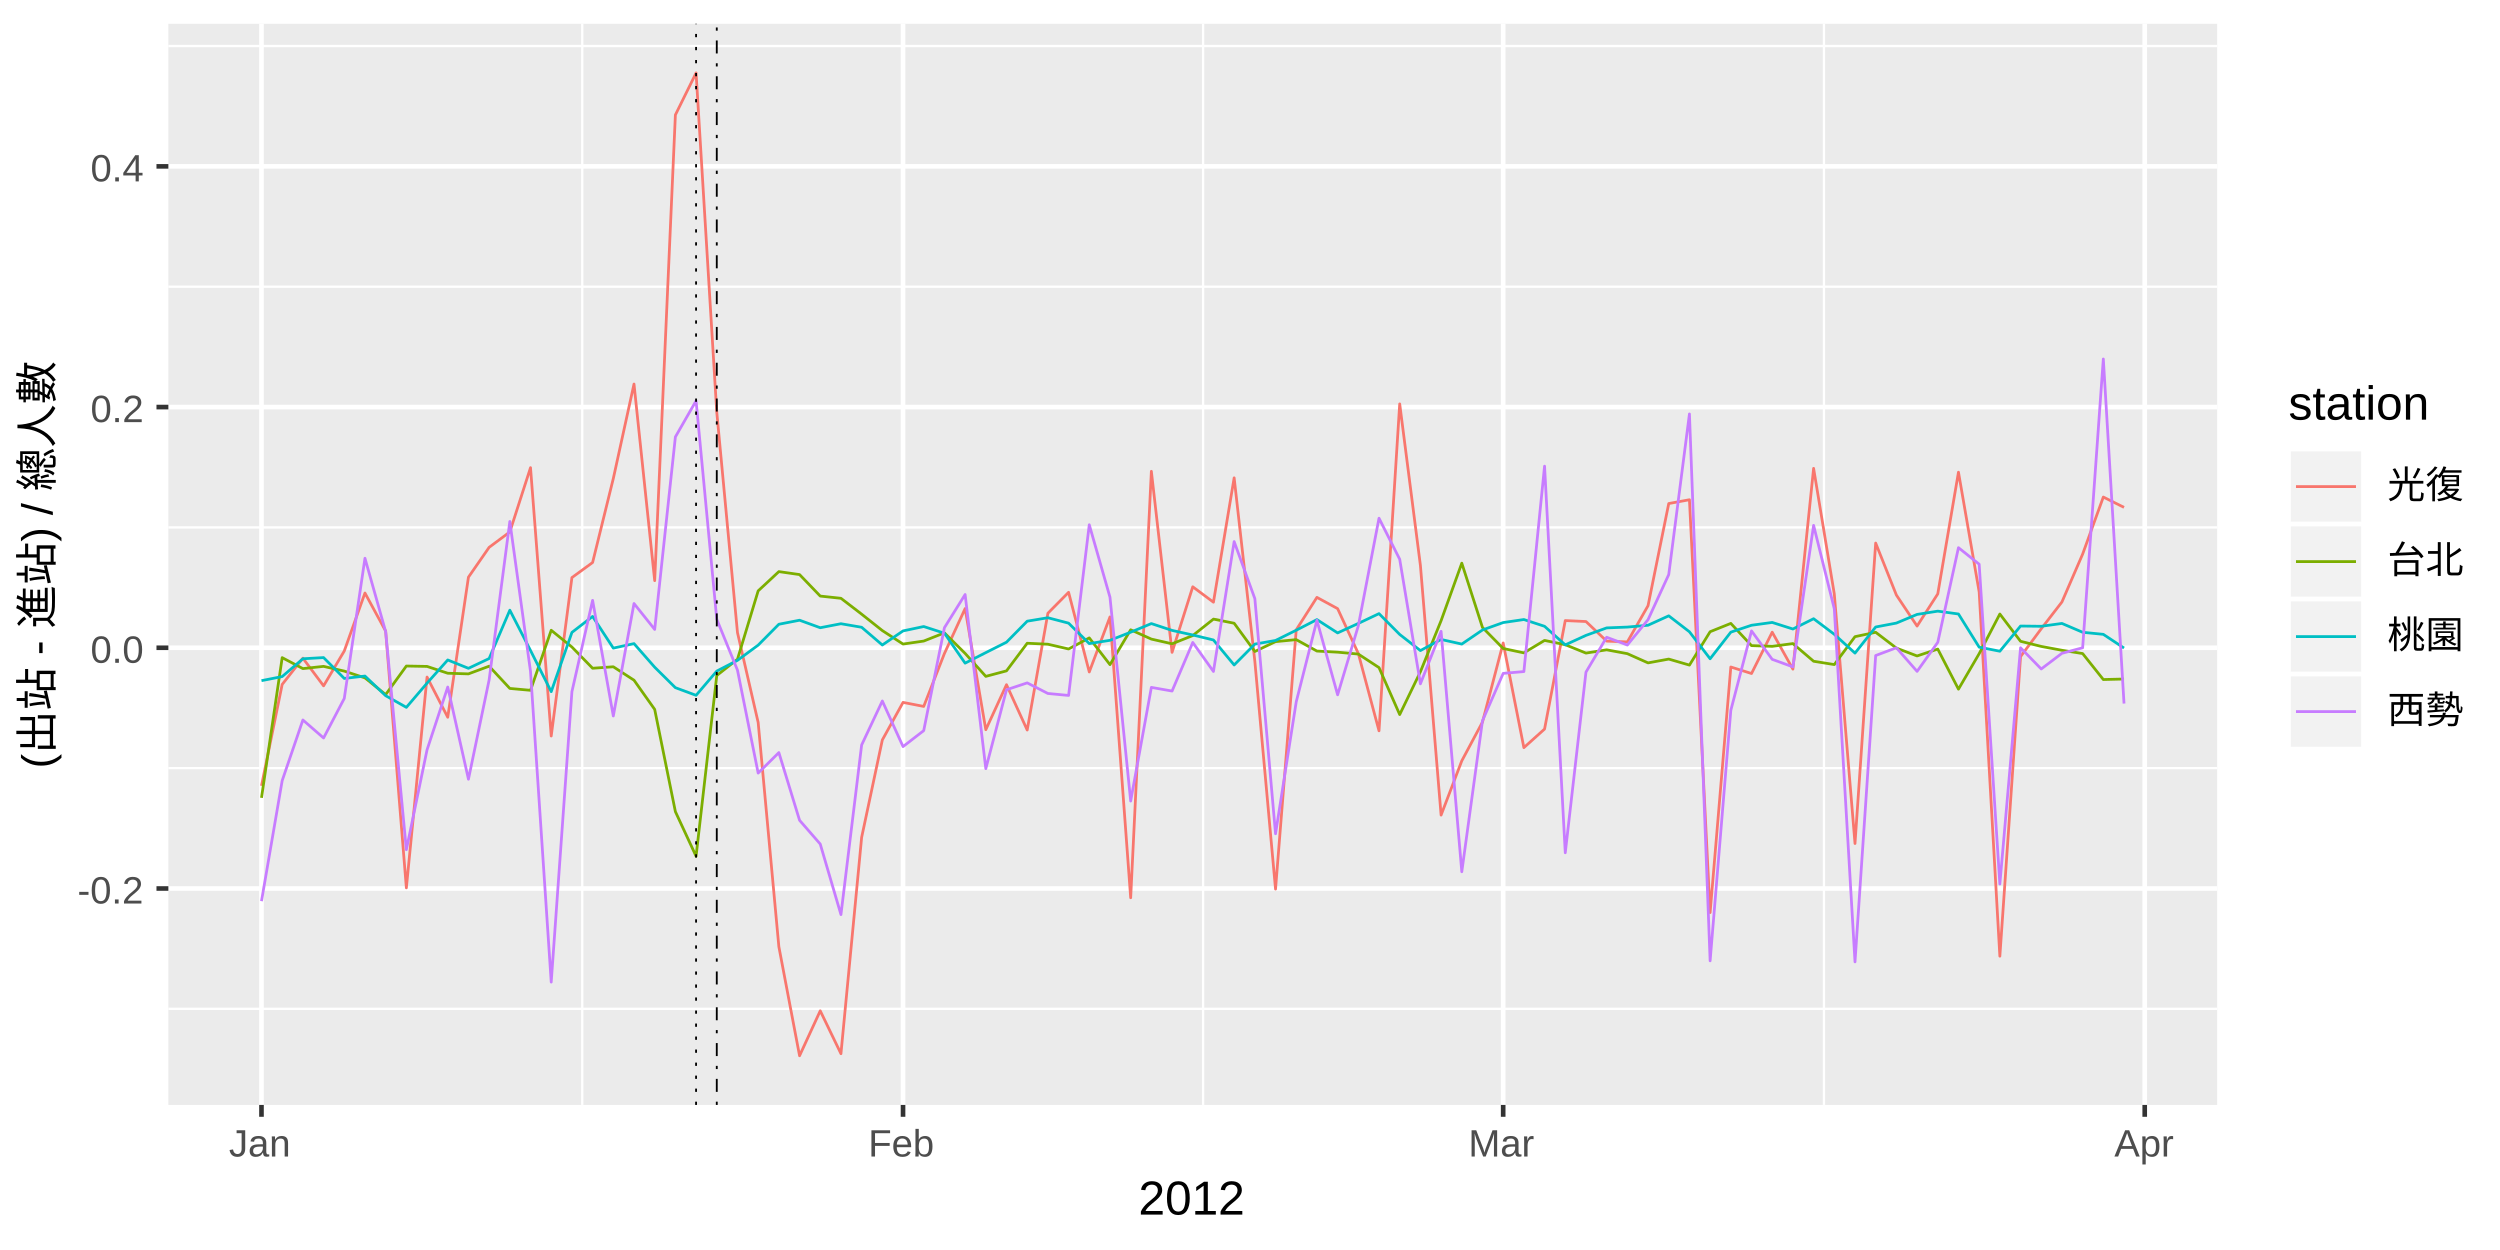 <?xml version="1.0" encoding="UTF-8"?>
<svg xmlns="http://www.w3.org/2000/svg" xmlns:xlink="http://www.w3.org/1999/xlink" width="576pt" height="288pt" viewBox="0 0 576 288" version="1.1">
<defs>
<g>
<symbol overflow="visible" id="glyph0-0">
<path style="stroke:none;" d="M 0.875 -6.047 L 5.719 -6.047 L 5.719 0 L 0.875 0 Z M 1.203 -5.719 L 1.203 -0.328 L 5.391 -0.328 L 5.391 -5.719 Z M 1.203 -5.719 "/>
</symbol>
<symbol overflow="visible" id="glyph0-1">
<path style="stroke:none;" d="M 0.391 -2 L 0.391 -2.688 L 2.531 -2.688 L 2.531 -2 Z M 0.391 -2 "/>
</symbol>
<symbol overflow="visible" id="glyph0-2">
<path style="stroke:none;" d="M 4.547 -3.031 C 4.547 -2.02 4.367 -1.25 4.016 -0.719 C 3.66 -0.188 3.133 0.078 2.438 0.078 C 1.738 0.078 1.211 -0.18 0.859 -0.703 C 0.516 -1.234 0.344 -2.008 0.344 -3.031 C 0.344 -4.07 0.508 -4.848 0.844 -5.359 C 1.188 -5.879 1.727 -6.141 2.469 -6.141 C 3.176 -6.141 3.695 -5.875 4.031 -5.344 C 4.375 -4.82 4.547 -4.051 4.547 -3.031 Z M 3.766 -3.031 C 3.766 -3.906 3.66 -4.535 3.453 -4.922 C 3.254 -5.316 2.926 -5.516 2.469 -5.516 C 1.988 -5.516 1.645 -5.32 1.438 -4.938 C 1.227 -4.551 1.125 -3.914 1.125 -3.031 C 1.125 -2.164 1.227 -1.535 1.438 -1.141 C 1.645 -0.742 1.977 -0.547 2.438 -0.547 C 2.895 -0.547 3.227 -0.75 3.438 -1.156 C 3.656 -1.562 3.766 -2.188 3.766 -3.031 Z M 3.766 -3.031 "/>
</symbol>
<symbol overflow="visible" id="glyph0-3">
<path style="stroke:none;" d="M 0.797 0 L 0.797 -0.938 L 1.641 -0.938 L 1.641 0 Z M 0.797 0 "/>
</symbol>
<symbol overflow="visible" id="glyph0-4">
<path style="stroke:none;" d="M 0.438 0 L 0.438 -0.547 C 0.582 -0.879 0.758 -1.172 0.969 -1.422 C 1.188 -1.68 1.41 -1.914 1.641 -2.125 C 1.867 -2.332 2.098 -2.523 2.328 -2.703 C 2.555 -2.879 2.758 -3.055 2.938 -3.234 C 3.125 -3.41 3.273 -3.598 3.391 -3.797 C 3.504 -3.992 3.562 -4.211 3.562 -4.453 C 3.562 -4.785 3.461 -5.039 3.266 -5.219 C 3.078 -5.406 2.805 -5.5 2.453 -5.5 C 2.129 -5.5 1.859 -5.41 1.641 -5.234 C 1.43 -5.055 1.305 -4.805 1.266 -4.484 L 0.484 -4.562 C 0.535 -5.039 0.738 -5.422 1.094 -5.703 C 1.445 -5.992 1.898 -6.141 2.453 -6.141 C 3.066 -6.141 3.535 -5.992 3.859 -5.703 C 4.191 -5.422 4.359 -5.016 4.359 -4.484 C 4.359 -4.242 4.301 -4.008 4.188 -3.781 C 4.082 -3.551 3.922 -3.316 3.703 -3.078 C 3.492 -2.848 3.094 -2.492 2.5 -2.016 C 2.164 -1.742 1.898 -1.5 1.703 -1.281 C 1.516 -1.062 1.379 -0.852 1.297 -0.656 L 4.453 -0.656 L 4.453 0 Z M 0.438 0 "/>
</symbol>
<symbol overflow="visible" id="glyph0-5">
<path style="stroke:none;" d="M 3.781 -1.375 L 3.781 0 L 3.047 0 L 3.047 -1.375 L 0.203 -1.375 L 0.203 -1.969 L 2.969 -6.047 L 3.781 -6.047 L 3.781 -1.984 L 4.641 -1.984 L 4.641 -1.375 Z M 3.047 -5.188 C 3.047 -5.164 3.008 -5.086 2.938 -4.953 C 2.863 -4.816 2.805 -4.723 2.766 -4.672 L 1.219 -2.391 L 0.984 -2.062 L 0.922 -1.984 L 3.047 -1.984 Z M 3.047 -5.188 "/>
</symbol>
<symbol overflow="visible" id="glyph0-6">
<path style="stroke:none;" d="M 1.969 0.078 C 0.938 0.078 0.328 -0.445 0.141 -1.5 L 0.938 -1.641 C 0.988 -1.305 1.102 -1.047 1.281 -0.859 C 1.469 -0.672 1.695 -0.578 1.969 -0.578 C 2.258 -0.578 2.488 -0.676 2.656 -0.875 C 2.832 -1.082 2.922 -1.383 2.922 -1.781 L 2.922 -5.375 L 1.766 -5.375 L 1.766 -6.047 L 3.75 -6.047 L 3.75 -1.797 C 3.75 -1.211 3.586 -0.754 3.266 -0.422 C 2.953 -0.086 2.52 0.078 1.969 0.078 Z M 1.969 0.078 "/>
</symbol>
<symbol overflow="visible" id="glyph0-7">
<path style="stroke:none;" d="M 1.781 0.078 C 1.312 0.078 0.957 -0.039 0.719 -0.281 C 0.488 -0.531 0.375 -0.867 0.375 -1.297 C 0.375 -1.773 0.531 -2.145 0.844 -2.406 C 1.164 -2.664 1.676 -2.801 2.375 -2.812 L 3.422 -2.828 L 3.422 -3.094 C 3.422 -3.469 3.336 -3.734 3.172 -3.891 C 3.016 -4.055 2.766 -4.141 2.422 -4.141 C 2.078 -4.141 1.828 -4.082 1.672 -3.969 C 1.516 -3.852 1.422 -3.664 1.391 -3.406 L 0.578 -3.484 C 0.711 -4.316 1.332 -4.734 2.438 -4.734 C 3.02 -4.734 3.457 -4.598 3.75 -4.328 C 4.051 -4.066 4.203 -3.68 4.203 -3.172 L 4.203 -1.172 C 4.203 -0.941 4.234 -0.77 4.297 -0.656 C 4.359 -0.539 4.473 -0.484 4.641 -0.484 C 4.711 -0.484 4.797 -0.488 4.891 -0.5 L 4.891 -0.031 C 4.691 0.02 4.492 0.047 4.297 0.047 C 4.004 0.047 3.789 -0.023 3.656 -0.172 C 3.531 -0.328 3.461 -0.566 3.453 -0.891 L 3.422 -0.891 C 3.223 -0.535 2.992 -0.285 2.734 -0.141 C 2.473 0.004 2.156 0.078 1.781 0.078 Z M 1.953 -0.5 C 2.234 -0.5 2.484 -0.562 2.703 -0.688 C 2.93 -0.812 3.109 -0.988 3.234 -1.219 C 3.359 -1.445 3.422 -1.676 3.422 -1.906 L 3.422 -2.297 L 2.578 -2.281 C 2.211 -2.27 1.938 -2.227 1.75 -2.156 C 1.562 -2.094 1.414 -1.988 1.312 -1.844 C 1.219 -1.695 1.172 -1.508 1.172 -1.281 C 1.172 -1.031 1.238 -0.836 1.375 -0.703 C 1.508 -0.566 1.703 -0.5 1.953 -0.5 Z M 1.953 -0.5 "/>
</symbol>
<symbol overflow="visible" id="glyph0-8">
<path style="stroke:none;" d="M 3.547 0 L 3.547 -2.953 C 3.547 -3.254 3.516 -3.488 3.453 -3.656 C 3.391 -3.82 3.289 -3.941 3.156 -4.016 C 3.031 -4.098 2.836 -4.141 2.578 -4.141 C 2.211 -4.141 1.922 -4.008 1.703 -3.75 C 1.492 -3.5 1.391 -3.145 1.391 -2.688 L 1.391 0 L 0.609 0 L 0.609 -3.656 C 0.609 -4.195 0.598 -4.523 0.578 -4.641 L 1.312 -4.641 C 1.312 -4.629 1.312 -4.594 1.312 -4.531 C 1.32 -4.469 1.328 -4.395 1.328 -4.312 C 1.336 -4.227 1.344 -4.078 1.344 -3.859 L 1.359 -3.859 C 1.535 -4.172 1.738 -4.395 1.969 -4.531 C 2.207 -4.664 2.5 -4.734 2.844 -4.734 C 3.352 -4.734 3.727 -4.602 3.969 -4.344 C 4.207 -4.094 4.328 -3.676 4.328 -3.094 L 4.328 0 Z M 3.547 0 "/>
</symbol>
<symbol overflow="visible" id="glyph0-9">
<path style="stroke:none;" d="M 1.547 -5.375 L 1.547 -3.125 L 4.922 -3.125 L 4.922 -2.453 L 1.547 -2.453 L 1.547 0 L 0.719 0 L 0.719 -6.047 L 5.016 -6.047 L 5.016 -5.375 Z M 1.547 -5.375 "/>
</symbol>
<symbol overflow="visible" id="glyph0-10">
<path style="stroke:none;" d="M 1.188 -2.156 C 1.188 -1.625 1.297 -1.211 1.516 -0.922 C 1.734 -0.641 2.055 -0.5 2.484 -0.5 C 2.816 -0.5 3.082 -0.562 3.281 -0.688 C 3.488 -0.82 3.629 -0.992 3.703 -1.203 L 4.375 -1.016 C 4.094 -0.285 3.461 0.078 2.484 0.078 C 1.797 0.078 1.27 -0.125 0.906 -0.531 C 0.551 -0.938 0.375 -1.547 0.375 -2.359 C 0.375 -3.117 0.551 -3.703 0.906 -4.109 C 1.27 -4.523 1.785 -4.734 2.453 -4.734 C 3.816 -4.734 4.5 -3.91 4.5 -2.266 L 4.5 -2.156 Z M 3.703 -2.75 C 3.66 -3.238 3.535 -3.594 3.328 -3.812 C 3.117 -4.039 2.82 -4.156 2.438 -4.156 C 2.062 -4.156 1.766 -4.031 1.547 -3.781 C 1.328 -3.531 1.207 -3.188 1.188 -2.75 Z M 3.703 -2.75 "/>
</symbol>
<symbol overflow="visible" id="glyph0-11">
<path style="stroke:none;" d="M 4.516 -2.344 C 4.516 -0.727 3.945 0.078 2.812 0.078 C 2.457 0.078 2.16 0.016 1.922 -0.109 C 1.691 -0.234 1.504 -0.438 1.359 -0.719 C 1.359 -0.633 1.352 -0.5 1.344 -0.312 C 1.332 -0.133 1.32 -0.031 1.312 0 L 0.562 0 C 0.582 -0.156 0.594 -0.473 0.594 -0.953 L 0.594 -6.375 L 1.359 -6.375 L 1.359 -4.562 C 1.359 -4.375 1.352 -4.156 1.344 -3.906 L 1.359 -3.906 C 1.504 -4.195 1.695 -4.406 1.938 -4.531 C 2.176 -4.664 2.469 -4.734 2.812 -4.734 C 3.395 -4.734 3.82 -4.535 4.094 -4.141 C 4.375 -3.742 4.516 -3.145 4.516 -2.344 Z M 3.719 -2.312 C 3.719 -2.969 3.629 -3.438 3.453 -3.719 C 3.285 -4 3.004 -4.141 2.609 -4.141 C 2.18 -4.141 1.863 -3.988 1.656 -3.688 C 1.457 -3.395 1.359 -2.922 1.359 -2.266 C 1.359 -1.66 1.457 -1.211 1.656 -0.922 C 1.852 -0.629 2.172 -0.484 2.609 -0.484 C 2.992 -0.484 3.273 -0.625 3.453 -0.906 C 3.629 -1.195 3.719 -1.664 3.719 -2.312 Z M 3.719 -2.312 "/>
</symbol>
<symbol overflow="visible" id="glyph0-12">
<path style="stroke:none;" d="M 5.875 0 L 5.875 -4.031 C 5.875 -4.477 5.883 -4.91 5.906 -5.328 C 5.77 -4.816 5.645 -4.414 5.531 -4.125 L 3.969 0 L 3.391 0 L 1.797 -4.125 L 1.562 -4.859 L 1.422 -5.328 L 1.438 -4.844 L 1.453 -4.031 L 1.453 0 L 0.719 0 L 0.719 -6.047 L 1.797 -6.047 L 3.406 -1.859 C 3.469 -1.691 3.523 -1.508 3.578 -1.312 C 3.629 -1.113 3.664 -0.973 3.688 -0.891 C 3.707 -1.004 3.754 -1.176 3.828 -1.406 C 3.898 -1.645 3.945 -1.797 3.969 -1.859 L 5.547 -6.047 L 6.609 -6.047 L 6.609 0 Z M 5.875 0 "/>
</symbol>
<symbol overflow="visible" id="glyph0-13">
<path style="stroke:none;" d="M 0.609 0 L 0.609 -3.562 C 0.609 -3.895 0.598 -4.254 0.578 -4.641 L 1.312 -4.641 C 1.332 -4.117 1.344 -3.805 1.344 -3.703 L 1.359 -3.703 C 1.484 -4.098 1.625 -4.367 1.781 -4.516 C 1.945 -4.66 2.176 -4.734 2.469 -4.734 C 2.57 -4.734 2.676 -4.719 2.781 -4.688 L 2.781 -3.984 C 2.676 -4.016 2.539 -4.031 2.375 -4.031 C 2.051 -4.031 1.805 -3.891 1.641 -3.609 C 1.473 -3.336 1.391 -2.941 1.391 -2.422 L 1.391 0 Z M 0.609 0 "/>
</symbol>
<symbol overflow="visible" id="glyph0-14">
<path style="stroke:none;" d="M 5.016 0 L 4.328 -1.766 L 1.562 -1.766 L 0.875 0 L 0.016 0 L 2.484 -6.047 L 3.422 -6.047 L 5.844 0 Z M 2.938 -5.438 L 2.906 -5.312 C 2.832 -5.07 2.723 -4.77 2.578 -4.406 L 1.812 -2.406 L 4.078 -2.406 L 3.297 -4.406 C 3.211 -4.602 3.133 -4.828 3.062 -5.078 Z M 2.938 -5.438 "/>
</symbol>
<symbol overflow="visible" id="glyph0-15">
<path style="stroke:none;" d="M 4.516 -2.344 C 4.516 -0.727 3.945 0.078 2.812 0.078 C 2.094 0.078 1.613 -0.188 1.375 -0.719 L 1.344 -0.719 C 1.352 -0.695 1.359 -0.453 1.359 0.016 L 1.359 1.828 L 0.594 1.828 L 0.594 -3.703 C 0.594 -4.18 0.582 -4.492 0.562 -4.641 L 1.312 -4.641 C 1.312 -4.629 1.312 -4.586 1.312 -4.516 C 1.32 -4.453 1.332 -4.348 1.344 -4.203 C 1.352 -4.055 1.359 -3.957 1.359 -3.906 L 1.375 -3.906 C 1.508 -4.188 1.691 -4.395 1.922 -4.531 C 2.148 -4.664 2.445 -4.734 2.812 -4.734 C 3.383 -4.734 3.812 -4.539 4.094 -4.156 C 4.375 -3.77 4.516 -3.164 4.516 -2.344 Z M 3.719 -2.328 C 3.719 -2.973 3.629 -3.43 3.453 -3.703 C 3.273 -3.984 2.992 -4.125 2.609 -4.125 C 2.305 -4.125 2.066 -4.062 1.891 -3.938 C 1.723 -3.812 1.594 -3.609 1.5 -3.328 C 1.406 -3.055 1.359 -2.703 1.359 -2.266 C 1.359 -1.66 1.457 -1.211 1.656 -0.922 C 1.852 -0.629 2.172 -0.484 2.609 -0.484 C 2.992 -0.484 3.273 -0.625 3.453 -0.906 C 3.629 -1.188 3.719 -1.66 3.719 -2.328 Z M 3.719 -2.328 "/>
</symbol>
<symbol overflow="visible" id="glyph1-0">
<path style="stroke:none;" d="M 1.094 -7.562 L 7.141 -7.562 L 7.141 0 L 1.094 0 Z M 1.516 -7.156 L 1.516 -0.406 L 6.734 -0.406 L 6.734 -7.156 Z M 1.516 -7.156 "/>
</symbol>
<symbol overflow="visible" id="glyph1-1">
<path style="stroke:none;" d="M 0.547 0 L 0.547 -0.688 C 0.734 -1.102 0.957 -1.469 1.219 -1.781 C 1.477 -2.102 1.754 -2.395 2.047 -2.656 C 2.336 -2.914 2.625 -3.156 2.906 -3.375 C 3.195 -3.602 3.457 -3.828 3.688 -4.047 C 3.914 -4.273 4.098 -4.508 4.234 -4.75 C 4.379 -4.988 4.453 -5.266 4.453 -5.578 C 4.453 -5.992 4.328 -6.316 4.078 -6.547 C 3.836 -6.773 3.504 -6.891 3.078 -6.891 C 2.66 -6.891 2.316 -6.773 2.047 -6.547 C 1.785 -6.328 1.629 -6.016 1.578 -5.609 L 0.594 -5.703 C 0.664 -6.305 0.922 -6.785 1.359 -7.141 C 1.805 -7.504 2.379 -7.688 3.078 -7.688 C 3.836 -7.688 4.422 -7.504 4.828 -7.141 C 5.242 -6.773 5.453 -6.266 5.453 -5.609 C 5.453 -5.316 5.383 -5.023 5.25 -4.734 C 5.113 -4.441 4.91 -4.148 4.641 -3.859 C 4.379 -3.566 3.875 -3.117 3.125 -2.516 C 2.719 -2.18 2.391 -1.879 2.141 -1.609 C 1.898 -1.336 1.723 -1.078 1.609 -0.828 L 5.562 -0.828 L 5.562 0 Z M 0.547 0 "/>
</symbol>
<symbol overflow="visible" id="glyph1-2">
<path style="stroke:none;" d="M 5.688 -3.781 C 5.688 -2.52 5.461 -1.555 5.016 -0.891 C 4.566 -0.223 3.91 0.109 3.047 0.109 C 2.172 0.109 1.516 -0.219 1.078 -0.875 C 0.648 -1.539 0.438 -2.508 0.438 -3.781 C 0.438 -5.082 0.645 -6.055 1.062 -6.703 C 1.488 -7.359 2.16 -7.688 3.078 -7.688 C 3.973 -7.688 4.629 -7.359 5.047 -6.703 C 5.473 -6.047 5.688 -5.07 5.688 -3.781 Z M 4.703 -3.781 C 4.703 -4.875 4.578 -5.664 4.328 -6.156 C 4.078 -6.645 3.66 -6.891 3.078 -6.891 C 2.484 -6.891 2.055 -6.648 1.797 -6.172 C 1.535 -5.691 1.406 -4.895 1.406 -3.781 C 1.406 -2.707 1.535 -1.922 1.797 -1.422 C 2.066 -0.93 2.488 -0.688 3.062 -0.688 C 3.625 -0.688 4.035 -0.938 4.297 -1.438 C 4.566 -1.945 4.703 -2.727 4.703 -3.781 Z M 4.703 -3.781 "/>
</symbol>
<symbol overflow="visible" id="glyph1-3">
<path style="stroke:none;" d="M 0.844 0 L 0.844 -0.828 L 2.766 -0.828 L 2.766 -6.641 L 1.062 -5.422 L 1.062 -6.344 L 2.844 -7.562 L 3.734 -7.562 L 3.734 -0.828 L 5.578 -0.828 L 5.578 0 Z M 0.844 0 "/>
</symbol>
<symbol overflow="visible" id="glyph1-4">
<path style="stroke:none;" d="M 5.109 -1.609 C 5.109 -1.055 4.898 -0.629 4.484 -0.328 C 4.066 -0.035 3.488 0.109 2.75 0.109 C 2.02 0.109 1.457 -0.008 1.062 -0.25 C 0.676 -0.488 0.426 -0.859 0.312 -1.359 L 1.156 -1.531 C 1.238 -1.219 1.41 -0.988 1.672 -0.844 C 1.93 -0.695 2.289 -0.625 2.75 -0.625 C 3.238 -0.625 3.594 -0.695 3.812 -0.844 C 4.039 -1 4.156 -1.227 4.156 -1.531 C 4.156 -1.758 4.078 -1.941 3.922 -2.078 C 3.766 -2.223 3.508 -2.344 3.156 -2.438 L 2.469 -2.625 C 1.914 -2.77 1.52 -2.91 1.281 -3.047 C 1.051 -3.18 0.867 -3.348 0.734 -3.547 C 0.598 -3.742 0.531 -3.988 0.531 -4.281 C 0.531 -4.812 0.719 -5.211 1.094 -5.484 C 1.477 -5.766 2.031 -5.906 2.75 -5.906 C 3.395 -5.906 3.906 -5.789 4.281 -5.562 C 4.656 -5.332 4.895 -4.973 5 -4.484 L 4.125 -4.375 C 4.07 -4.633 3.926 -4.832 3.688 -4.969 C 3.457 -5.102 3.145 -5.172 2.75 -5.172 C 2.312 -5.172 1.988 -5.102 1.781 -4.969 C 1.582 -4.844 1.484 -4.645 1.484 -4.375 C 1.484 -4.207 1.523 -4.066 1.609 -3.953 C 1.691 -3.848 1.816 -3.758 1.984 -3.688 C 2.148 -3.613 2.504 -3.508 3.047 -3.375 C 3.555 -3.25 3.926 -3.129 4.156 -3.016 C 4.383 -2.91 4.562 -2.789 4.688 -2.656 C 4.82 -2.52 4.926 -2.363 5 -2.188 C 5.07 -2.02 5.109 -1.828 5.109 -1.609 Z M 5.109 -1.609 "/>
</symbol>
<symbol overflow="visible" id="glyph1-5">
<path style="stroke:none;" d="M 2.969 -0.047 C 2.656 0.047 2.332 0.094 2 0.094 C 1.227 0.094 0.844 -0.348 0.844 -1.234 L 0.844 -5.109 L 0.172 -5.109 L 0.172 -5.812 L 0.875 -5.812 L 1.156 -7.109 L 1.812 -7.109 L 1.812 -5.812 L 2.875 -5.812 L 2.875 -5.109 L 1.812 -5.109 L 1.812 -1.438 C 1.812 -1.156 1.852 -0.957 1.938 -0.844 C 2.031 -0.738 2.191 -0.688 2.422 -0.688 C 2.547 -0.688 2.727 -0.707 2.969 -0.75 Z M 2.969 -0.047 "/>
</symbol>
<symbol overflow="visible" id="glyph1-6">
<path style="stroke:none;" d="M 2.219 0.109 C 1.633 0.109 1.195 -0.039 0.906 -0.344 C 0.613 -0.656 0.469 -1.082 0.469 -1.625 C 0.469 -2.227 0.664 -2.688 1.062 -3 C 1.457 -3.32 2.094 -3.5 2.969 -3.531 L 4.281 -3.547 L 4.281 -3.859 C 4.281 -4.336 4.176 -4.676 3.969 -4.875 C 3.77 -5.082 3.457 -5.188 3.031 -5.188 C 2.602 -5.188 2.289 -5.113 2.094 -4.969 C 1.895 -4.82 1.773 -4.586 1.734 -4.266 L 0.719 -4.344 C 0.883 -5.395 1.664 -5.922 3.062 -5.922 C 3.789 -5.922 4.336 -5.754 4.703 -5.422 C 5.078 -5.086 5.266 -4.602 5.266 -3.969 L 5.266 -1.469 C 5.266 -1.176 5.301 -0.957 5.375 -0.812 C 5.445 -0.664 5.586 -0.594 5.797 -0.594 C 5.891 -0.594 6 -0.609 6.125 -0.641 L 6.125 -0.031 C 5.875 0.02 5.625 0.047 5.375 0.047 C 5.008 0.047 4.742 -0.047 4.578 -0.234 C 4.422 -0.422 4.332 -0.711 4.312 -1.109 L 4.281 -1.109 C 4.031 -0.672 3.738 -0.359 3.406 -0.172 C 3.082 0.016 2.688 0.109 2.219 0.109 Z M 2.438 -0.625 C 2.789 -0.625 3.102 -0.703 3.375 -0.859 C 3.656 -1.016 3.875 -1.234 4.031 -1.516 C 4.195 -1.797 4.281 -2.086 4.281 -2.391 L 4.281 -2.875 L 3.219 -2.844 C 2.77 -2.844 2.426 -2.797 2.188 -2.703 C 1.957 -2.617 1.781 -2.488 1.656 -2.312 C 1.531 -2.133 1.469 -1.898 1.469 -1.609 C 1.469 -1.297 1.551 -1.051 1.719 -0.875 C 1.883 -0.707 2.125 -0.625 2.438 -0.625 Z M 2.438 -0.625 "/>
</symbol>
<symbol overflow="visible" id="glyph1-7">
<path style="stroke:none;" d="M 0.734 -7.047 L 0.734 -7.969 L 1.703 -7.969 L 1.703 -7.047 Z M 0.734 0 L 0.734 -5.812 L 1.703 -5.812 L 1.703 0 Z M 0.734 0 "/>
</symbol>
<symbol overflow="visible" id="glyph1-8">
<path style="stroke:none;" d="M 5.656 -2.906 C 5.656 -1.895 5.43 -1.141 4.984 -0.641 C 4.535 -0.141 3.883 0.109 3.031 0.109 C 2.188 0.109 1.547 -0.145 1.109 -0.656 C 0.68 -1.176 0.469 -1.926 0.469 -2.906 C 0.469 -4.914 1.332 -5.922 3.062 -5.922 C 3.957 -5.922 4.613 -5.676 5.031 -5.188 C 5.445 -4.695 5.656 -3.938 5.656 -2.906 Z M 4.641 -2.906 C 4.641 -3.707 4.52 -4.289 4.281 -4.656 C 4.039 -5.02 3.641 -5.203 3.078 -5.203 C 2.516 -5.203 2.109 -5.016 1.859 -4.641 C 1.609 -4.273 1.484 -3.695 1.484 -2.906 C 1.484 -2.145 1.602 -1.57 1.844 -1.188 C 2.094 -0.801 2.488 -0.609 3.031 -0.609 C 3.602 -0.609 4.016 -0.789 4.266 -1.156 C 4.516 -1.531 4.641 -2.113 4.641 -2.906 Z M 4.641 -2.906 "/>
</symbol>
<symbol overflow="visible" id="glyph1-9">
<path style="stroke:none;" d="M 4.438 0 L 4.438 -3.688 C 4.438 -4.07 4.395 -4.367 4.312 -4.578 C 4.238 -4.785 4.117 -4.938 3.953 -5.031 C 3.797 -5.125 3.555 -5.172 3.234 -5.172 C 2.766 -5.172 2.395 -5.008 2.125 -4.688 C 1.863 -4.375 1.734 -3.938 1.734 -3.375 L 1.734 0 L 0.766 0 L 0.766 -4.578 C 0.766 -5.254 0.754 -5.664 0.734 -5.812 L 1.641 -5.812 C 1.648 -5.789 1.656 -5.738 1.656 -5.656 C 1.656 -5.582 1.656 -5.492 1.656 -5.391 C 1.664 -5.297 1.676 -5.102 1.688 -4.812 L 1.703 -4.812 C 1.922 -5.219 2.176 -5.504 2.469 -5.672 C 2.758 -5.836 3.125 -5.922 3.562 -5.922 C 4.195 -5.922 4.66 -5.758 4.953 -5.438 C 5.254 -5.125 5.406 -4.602 5.406 -3.875 L 5.406 0 Z M 4.438 0 "/>
</symbol>
<symbol overflow="visible" id="glyph2-0">
<path style="stroke:none;" d="M -6.875 -1 L -6.875 -6.5 L 0 -6.5 L 0 -1 Z M -6.516 -1.375 L -0.375 -1.375 L -0.375 -6.125 L -6.516 -6.125 Z M -6.516 -1.375 "/>
</symbol>
<symbol overflow="visible" id="glyph2-1">
<path style="stroke:none;" d="M -2.594 -0.625 C -3.539 -0.625 -4.383 -0.77 -5.125 -1.062 C -5.875 -1.352 -6.582 -1.805 -7.25 -2.422 L -7.25 -3.266 C -6.57 -2.66 -5.852 -2.211 -5.094 -1.922 C -4.332 -1.641 -3.5 -1.5 -2.594 -1.5 C -1.688 -1.5 -0.852 -1.641 -0.094 -1.922 C 0.664 -2.203 1.391 -2.648 2.078 -3.266 L 2.078 -2.422 C 1.41 -1.805 0.703 -1.352 -0.047 -1.062 C -0.797 -0.77 -1.641 -0.625 -2.578 -0.625 Z M -2.594 -0.625 "/>
</symbol>
<symbol overflow="visible" id="glyph2-2">
<path style="stroke:none;" d=""/>
</symbol>
<symbol overflow="visible" id="glyph2-3">
<path style="stroke:none;" d="M -2.266 -0.438 L -3.047 -0.438 L -3.047 -2.891 L -2.266 -2.891 Z M -2.266 -0.438 "/>
</symbol>
<symbol overflow="visible" id="glyph2-4">
<path style="stroke:none;" d="M -2.578 -2.703 C -1.641 -2.703 -0.797 -2.555 -0.047 -2.266 C 0.703 -1.973 1.41 -1.52 2.078 -0.906 L 2.078 -0.062 C 1.391 -0.676 0.672 -1.125 -0.078 -1.406 C -0.836 -1.688 -1.676 -1.828 -2.594 -1.828 C -3.5 -1.828 -4.328 -1.68 -5.078 -1.391 C -5.836 -1.109 -6.562 -0.664 -7.25 -0.062 L -7.25 -0.906 C -6.582 -1.52 -5.875 -1.973 -5.125 -2.266 C -4.375 -2.555 -3.531 -2.703 -2.594 -2.703 Z M -2.578 -2.703 "/>
</symbol>
<symbol overflow="visible" id="glyph2-5">
<path style="stroke:none;" d="M 0.094 0 L -7.25 -2 L -7.25 -2.781 L 0.094 -0.797 Z M 0.094 0 "/>
</symbol>
<symbol overflow="visible" id="glyph3-0">
<path style="stroke:none;" d="M 1.203 -1 L 1.203 -9 L -8.797 -9 L -8.797 -1 Z M -4.203 -5 L -8.297 -1.812 L -8.297 -8.188 Z M -3.797 -5.312 L -7.891 -8.5 L 0.297 -8.5 Z M 0.703 -1.812 L -3.391 -5 L 0.703 -8.188 Z M -7.891 -1.5 L -3.797 -4.688 L 0.297 -1.5 Z M -7.891 -1.5 "/>
</symbol>
<symbol overflow="visible" id="glyph3-1">
<path style="stroke:none;" d="M -3.359 -8.141 L -0.594 -8.141 L -0.594 -5.328 L -4 -5.328 L -4 -8.5 L -7.422 -8.5 L -7.422 -7.734 L -4.719 -7.734 L -4.719 -5.328 L -8.312 -5.328 L -8.312 -4.562 L -4.719 -4.562 L -4.719 -2.281 L -7.422 -2.281 L -7.422 -1.547 L -4 -1.547 L -4 -4.562 L -0.594 -4.562 L -0.594 -1.906 L -3.359 -1.906 L -3.359 -1.156 L 0.766 -1.156 L 0.766 -1.906 L 0.141 -1.906 L 0.141 -8.141 L 0.734 -8.141 L 0.734 -8.906 L -3.359 -8.906 Z M -3.359 -8.141 "/>
</symbol>
<symbol overflow="visible" id="glyph3-2">
<path style="stroke:none;" d="M -6.391 -4.438 L -6.391 -2.875 L -8.234 -2.875 L -8.234 -2.188 L -6.391 -2.188 L -6.391 -0.609 L -5.703 -0.609 L -5.703 -4.438 Z M -1.812 -2.047 C -2.766 -2.016 -4.188 -1.844 -5.297 -1.594 L -5.188 -0.984 C -4.062 -1.219 -2.641 -1.391 -1.703 -1.391 Z M -1.734 -3.422 C -2.719 -3.625 -4.125 -3.875 -5.266 -4.031 L -5.406 -3.297 C -4.25 -3.203 -2.594 -2.953 -1.594 -2.734 C -1.406 -1.859 -1.219 -1.047 -1.094 -0.422 L -0.359 -0.578 C -0.625 -1.672 -0.969 -3.188 -1.297 -4.594 L -1.984 -4.516 Z M -0.406 -8.391 L -0.406 -5.391 L -2.922 -5.391 L -2.922 -8.391 Z M -5.594 -9.562 L -6.297 -9.562 L -6.297 -7.094 L -8.375 -7.094 L -8.375 -6.344 L -3.625 -6.344 L -3.625 -4.688 L 0.75 -4.688 L 0.75 -5.391 L 0.281 -5.391 L 0.281 -8.391 L 0.703 -8.391 L 0.703 -9.156 L -3.625 -9.156 L -3.625 -7.094 L -5.594 -7.094 Z M -5.594 -9.562 "/>
</symbol>
<symbol overflow="visible" id="glyph3-3">
<path style="stroke:none;" d="M -5.125 -6.266 L -5.125 -4.531 L -6.172 -4.531 L -6.172 -6.266 Z M -3.453 -6.266 L -3.453 -4.531 L -4.5 -4.531 L -4.5 -6.266 Z M -1.75 -6.266 L -1.75 -4.531 L -2.828 -4.531 L -2.828 -6.266 Z M -1.094 -3.812 L -1.094 -9.375 L -1.75 -9.375 L -1.75 -6.984 L -2.828 -6.984 L -2.828 -8.938 L -3.453 -8.938 L -3.453 -6.984 L -4.5 -6.984 L -4.5 -8.953 L -5.125 -8.953 L -5.125 -6.984 L -6.172 -6.984 L -6.172 -9.203 L -6.812 -9.203 L -6.812 -7.078 C -7.203 -7.297 -7.688 -7.5 -8.094 -7.688 L -8.266 -6.906 C -7.844 -6.766 -7.266 -6.562 -6.812 -6.344 L -6.812 -4.75 C -7.234 -5.016 -7.688 -5.234 -8.141 -5.422 L -8.344 -4.688 C -7.078 -4.188 -5.891 -3.328 -5.141 -2.359 C -5 -2.531 -4.719 -2.812 -4.562 -2.938 C -4.828 -3.234 -5.141 -3.531 -5.469 -3.812 Z M -6.484 -2.766 C -6.984 -2.453 -7.656 -1.766 -8.125 -1.156 L -7.703 -0.594 C -7.219 -1.203 -6.531 -1.875 -6.031 -2.172 Z M -4.453 -2.469 L -4.453 -0.5 L -3.75 -0.5 L -3.75 -1.766 L -1.188 -1.766 C -0.766 -1.312 -0.344 -0.812 -0.047 -0.391 L 0.672 -0.781 C 0.234 -1.266 -0.188 -1.734 -0.609 -2.172 C 0.172 -2.797 0.516 -3.688 0.562 -5 C 0.625 -6.125 0.594 -8.234 0.547 -9.344 C 0.328 -9.375 -0.016 -9.5 -0.188 -9.594 C -0.094 -8.391 -0.062 -6.094 -0.125 -4.984 C -0.156 -3.812 -0.5 -2.938 -1.234 -2.469 Z M -4.453 -2.469 "/>
</symbol>
<symbol overflow="visible" id="glyph3-4">
<path style="stroke:none;" d="M -5.891 -7.562 C -5.641 -7.453 -5.406 -7.312 -5.188 -7.125 C -5.328 -6.906 -5.484 -6.656 -5.625 -6.406 C -5.703 -6.469 -5.797 -6.531 -5.891 -6.594 Z M -6.844 -4.859 L -6.844 -8.547 L -3.625 -8.547 L -3.625 -5.859 C -3.844 -6.344 -4.141 -6.797 -4.531 -7.203 C -4.344 -7.453 -4.188 -7.672 -4.016 -7.844 L -4.406 -8.203 C -4.562 -8.047 -4.734 -7.812 -4.906 -7.547 C -5.281 -7.844 -5.703 -8.062 -6.203 -8.234 L -6.344 -7.906 L -6.312 -7.797 L -6.312 -6.812 C -6.438 -6.891 -6.562 -6.953 -6.703 -7 L -6.766 -6.484 C -6.484 -6.375 -6.156 -6.203 -5.844 -5.969 C -5.938 -5.797 -6.016 -5.625 -6.094 -5.469 L -5.734 -5.094 C -5.656 -5.281 -5.562 -5.453 -5.484 -5.641 C -5.297 -5.469 -5.125 -5.266 -4.953 -5.047 C -4.906 -5.172 -4.75 -5.328 -4.641 -5.438 C -4.828 -5.688 -5.031 -5.906 -5.234 -6.094 C -5.094 -6.328 -4.953 -6.562 -4.812 -6.781 C -4.438 -6.375 -4.156 -5.906 -3.984 -5.438 C -3.906 -5.531 -3.75 -5.656 -3.625 -5.703 L -3.625 -4.859 Z M -2.703 -5.578 C -2.375 -6.172 -1.875 -6.844 -1.516 -7.188 L -1.938 -7.656 C -2.297 -7.328 -2.75 -6.688 -3.047 -6.109 L -3.047 -9.172 L -7.438 -9.172 L -7.438 -6.844 C -7.688 -6.969 -7.953 -7.109 -8.234 -7.234 L -8.391 -6.438 C -8.109 -6.359 -7.75 -6.234 -7.438 -6.109 L -7.438 -4.266 L -3.047 -4.266 L -3.047 -5.984 Z M -2.703 -0.922 C -1.828 -0.812 -0.938 -0.625 -0.312 -0.312 C -0.266 -0.453 -0.141 -0.734 -0.062 -0.844 C -0.703 -1.172 -1.656 -1.391 -2.594 -1.531 Z M -3.5 -3.297 C -3.266 -3.375 -3.047 -3.438 -2.859 -3.469 L -3.094 -4.047 C -3.656 -3.922 -4.531 -3.562 -5.188 -3.188 L -4.984 -2.672 C -4.719 -2.812 -4.422 -2.953 -4.125 -3.062 L -4.047 -1.734 C -4.891 -2.375 -6.031 -3.109 -6.953 -3.656 L -7.234 -3.047 C -6.703 -2.781 -6.047 -2.422 -5.438 -2.031 C -5.625 -1.891 -5.844 -1.703 -6.062 -1.516 C -6.609 -1.859 -7.438 -2.297 -8.125 -2.625 L -8.359 -1.984 C -7.812 -1.797 -7.047 -1.438 -6.469 -1.109 C -6.562 -1.016 -6.688 -0.906 -6.766 -0.797 L -6.312 -0.406 C -5.875 -0.859 -5.297 -1.359 -4.844 -1.656 C -4.547 -1.453 -4.266 -1.25 -4.016 -1.062 C -4 -0.797 -3.984 -0.547 -3.984 -0.328 L -3.312 -0.406 C -3.344 -0.844 -3.375 -1.359 -3.406 -1.906 L 0.766 -1.906 L 0.766 -2.562 L -3.453 -2.562 Z M -2.562 -2.844 C -2 -3.078 -1.25 -3.281 -0.766 -3.312 L -0.922 -3.875 C -1.406 -3.812 -2.156 -3.625 -2.734 -3.375 Z M 0.484 -4.156 C -0.031 -4.688 -0.891 -4.906 -1.719 -5.047 L -1.859 -4.453 C -1.094 -4.344 -0.312 -4.094 0.156 -3.594 Z M 0.125 -6.406 C 0.125 -6.125 0.094 -6.062 -0.125 -6.062 L -2.016 -6.062 L -2.016 -5.422 L -0.125 -5.422 C 0.547 -5.422 0.734 -5.594 0.734 -6.312 L 0.734 -7.453 C 0.734 -8.016 0.5 -8.188 -0.469 -8.266 C -0.516 -8.078 -0.625 -7.812 -0.734 -7.688 C 0.031 -7.656 0.125 -7.609 0.125 -7.359 Z M -1.797 -7.984 C -1.109 -8.484 -0.203 -8.938 0.406 -9.094 L 0.125 -9.688 C -0.484 -9.516 -1.375 -9.062 -2.047 -8.547 Z M -1.797 -7.984 "/>
</symbol>
<symbol overflow="visible" id="glyph3-5">
<path style="stroke:none;" d="M -8.062 -4.484 C -6.734 -4.422 -1.969 -4.422 0.094 -0.375 C 0.266 -0.594 0.484 -0.844 0.672 -0.969 C -0.703 -3.5 -3.109 -4.531 -5.109 -4.969 C -3.109 -5.453 -0.547 -6.547 0.672 -9.125 C 0.469 -9.234 0.219 -9.469 0.062 -9.688 C -1.656 -5.922 -6.281 -5.375 -7.594 -5.297 C -7.766 -5.297 -7.938 -5.297 -8.062 -5.312 Z M -8.062 -4.484 "/>
</symbol>
<symbol overflow="visible" id="glyph3-6">
<path style="stroke:none;" d="M -5.828 -8.281 C -4.594 -8.125 -3.547 -7.891 -2.625 -7.516 C -3.547 -7.156 -4.594 -6.922 -5.703 -6.75 C -5.75 -6.766 -5.797 -6.766 -5.828 -6.781 Z M -3.438 -4.703 L -3.438 -3.391 L -4.094 -3.391 L -4.094 -4.703 Z M -4.094 -1.5 L -4.094 -2.734 L -3.438 -2.734 L -3.438 -1.5 Z M -1.781 -4.125 C -1.359 -3.969 -1.031 -3.734 -0.75 -3.422 C -0.938 -3.016 -1.109 -2.562 -1.266 -2.125 C -1.422 -2.219 -1.578 -2.312 -1.75 -2.406 Z M -5.578 -1.75 L -6.156 -1.75 L -6.156 -2.734 L -5.578 -2.734 Z M -7.234 -2.734 L -6.672 -2.734 L -6.672 -1.75 L -7.234 -1.75 Z M -7.234 -4.453 L -6.672 -4.453 L -6.672 -3.391 L -7.234 -3.391 Z M -5.578 -3.391 L -6.156 -3.391 L -6.156 -4.453 L -5.578 -4.453 Z M -5.828 -9.562 L -6.531 -9.562 L -6.531 -6.953 C -7.094 -7.094 -7.672 -7.188 -8.266 -7.281 L -8.375 -6.562 C -6.766 -6.344 -5.172 -5.969 -4.094 -5.344 L -4.594 -5.344 L -4.594 -3.391 L -5.062 -3.391 L -5.062 -5.125 L -6.125 -5.125 L -6.125 -5.812 L -6.688 -5.812 L -6.688 -5.125 L -7.75 -5.125 L -7.75 -3.391 L -8.375 -3.391 L -8.375 -2.734 L -7.75 -2.734 L -7.75 -1.125 L -6.688 -1.125 L -6.688 -0.438 L -6.125 -0.438 L -6.125 -1.125 L -5.062 -1.125 L -5.062 -2.734 L -4.594 -2.734 L -4.594 -0.875 L -2.938 -0.875 L -2.938 -2.344 C -2.734 -2.234 -2.531 -2.125 -2.312 -2.016 C -2.297 -1.422 -2.297 -0.891 -2.297 -0.438 L -1.719 -0.453 L -1.734 -1.703 C -1.344 -1.484 -0.984 -1.266 -0.688 -1.062 L -0.516 -1.688 L -0.797 -1.844 C -0.656 -2.188 -0.516 -2.531 -0.375 -2.859 C -0.078 -2.297 0.094 -1.578 0.203 -0.688 C 0.359 -0.797 0.625 -0.922 0.797 -0.969 C 0.609 -2.047 0.344 -2.891 -0.047 -3.516 C 0.172 -3.953 0.391 -4.328 0.594 -4.625 L 0.141 -5.094 C -0.062 -4.812 -0.266 -4.453 -0.469 -4.031 C -0.812 -4.406 -1.25 -4.656 -1.797 -4.812 L -1.812 -5.844 L -2.375 -5.875 C -2.344 -4.797 -2.328 -3.703 -2.312 -2.719 C -2.531 -2.844 -2.734 -2.953 -2.938 -3.047 L -2.938 -5.344 L -3.781 -5.344 C -3.656 -5.516 -3.469 -5.688 -3.375 -5.766 C -3.688 -5.984 -4.062 -6.156 -4.453 -6.328 C -3.484 -6.516 -2.594 -6.781 -1.797 -7.109 C -0.984 -6.641 -0.328 -6.016 0.172 -5.172 C 0.312 -5.297 0.625 -5.516 0.781 -5.594 C 0.281 -6.375 -0.328 -6.984 -1.062 -7.469 C -0.297 -7.906 0.328 -8.438 0.766 -9.109 C 0.594 -9.219 0.312 -9.453 0.188 -9.625 C -0.25 -8.906 -0.938 -8.328 -1.797 -7.891 C -2.891 -8.438 -4.219 -8.781 -5.828 -9 Z M -5.828 -9.562 "/>
</symbol>
<symbol overflow="visible" id="glyph4-0">
<path style="stroke:none;" d="M 0.875 1.062 L 7.922 1.062 L 7.922 -7.734 L 0.875 -7.734 Z M 4.406 -3.703 L 1.594 -7.297 L 7.203 -7.297 Z M 4.688 -3.344 L 7.484 -6.938 L 7.484 0.25 Z M 1.594 0.609 L 4.406 -2.984 L 7.203 0.609 Z M 1.312 -6.938 L 4.109 -3.344 L 1.312 0.25 Z M 1.312 -6.938 "/>
</symbol>
<symbol overflow="visible" id="glyph4-1">
<path style="stroke:none;" d="M 6.984 -7.031 C 6.734 -6.328 6.25 -5.359 5.875 -4.781 L 6.422 -4.562 C 6.812 -5.125 7.281 -6.031 7.641 -6.781 Z M 2.891 -4.781 C 2.734 -5.359 2.281 -6.266 1.828 -6.938 L 1.234 -6.719 C 1.688 -6.031 2.125 -5.109 2.281 -4.531 Z M 6.219 0.047 C 5.891 0.047 5.812 -0.016 5.812 -0.312 L 5.812 -3.406 L 8.312 -3.406 L 8.312 -4.031 L 4.703 -4.031 L 4.703 -7.359 L 4.047 -7.359 L 4.047 -4.031 L 0.516 -4.031 L 0.516 -3.406 L 2.844 -3.406 C 2.703 -1.734 2.391 -0.5 0.328 0.109 C 0.469 0.234 0.672 0.516 0.734 0.672 C 2.922 -0.047 3.375 -1.484 3.531 -3.406 L 5.156 -3.406 L 5.156 -0.297 C 5.156 0.438 5.375 0.656 6.156 0.656 L 7.422 0.656 C 8.156 0.656 8.328 0.266 8.406 -1.141 C 8.234 -1.203 7.953 -1.312 7.812 -1.438 C 7.766 -0.172 7.703 0.047 7.359 0.047 Z M 6.219 0.047 "/>
</symbol>
<symbol overflow="visible" id="glyph4-2">
<path style="stroke:none;" d="M 2.156 -7.359 C 1.781 -6.734 1 -5.984 0.312 -5.531 C 0.438 -5.406 0.594 -5.188 0.688 -5.047 C 1.422 -5.578 2.25 -6.391 2.766 -7.141 Z M 6.875 -1.734 C 6.594 -1.359 6.203 -1.047 5.766 -0.781 C 5.297 -1.062 4.938 -1.375 4.672 -1.734 Z M 4.359 -3.875 L 7.141 -3.875 L 7.141 -3.266 L 4.359 -3.266 Z M 4.359 -4.906 L 7.141 -4.906 L 7.141 -4.297 L 4.359 -4.297 Z M 7.359 -2.25 L 7.234 -2.219 L 4.969 -2.219 C 5.109 -2.406 5.25 -2.609 5.359 -2.812 L 5.328 -2.812 L 7.734 -2.812 L 7.734 -5.344 L 3.844 -5.344 C 3.969 -5.531 4.094 -5.734 4.203 -5.922 L 8.312 -5.922 L 8.312 -6.469 L 4.484 -6.469 C 4.594 -6.719 4.703 -6.969 4.797 -7.219 L 4.156 -7.375 C 3.859 -6.516 3.359 -5.641 2.781 -5.078 C 2.844 -5.172 2.906 -5.281 2.953 -5.375 L 2.375 -5.578 C 1.859 -4.656 1.016 -3.734 0.219 -3.156 C 0.328 -3.016 0.531 -2.703 0.594 -2.562 C 0.922 -2.828 1.266 -3.156 1.578 -3.516 L 1.578 0.688 L 2.188 0.688 L 2.188 -4.219 C 2.391 -4.484 2.578 -4.75 2.75 -5.016 C 2.906 -4.922 3.172 -4.734 3.297 -4.641 C 3.453 -4.812 3.609 -5.016 3.781 -5.25 L 3.781 -2.812 L 4.688 -2.812 C 4.25 -2.109 3.531 -1.5 2.781 -1.094 C 2.906 -1 3.125 -0.797 3.234 -0.688 C 3.578 -0.891 3.922 -1.141 4.234 -1.438 C 4.5 -1.094 4.828 -0.781 5.188 -0.5 C 4.438 -0.172 3.578 0.031 2.703 0.141 C 2.828 0.281 2.953 0.531 3 0.672 C 3.969 0.531 4.922 0.266 5.734 -0.141 C 6.422 0.25 7.234 0.516 8.125 0.656 C 8.203 0.5 8.375 0.234 8.5 0.109 C 7.703 0.016 6.969 -0.188 6.328 -0.484 C 6.938 -0.875 7.438 -1.391 7.75 -2.047 Z M 7.359 -2.25 "/>
</symbol>
<symbol overflow="visible" id="glyph4-3">
<path style="stroke:none;" d="M 6.484 -2.438 L 6.484 -0.344 L 2.281 -0.344 L 2.281 -2.438 Z M 1.625 0.672 L 2.281 0.672 L 2.281 0.281 L 6.484 0.281 L 6.484 0.656 L 7.188 0.656 L 7.188 -3.047 L 1.625 -3.047 Z M 5.469 -5.984 C 5.844 -5.672 6.25 -5.297 6.609 -4.922 C 5.25 -4.859 3.875 -4.797 2.672 -4.75 C 3.156 -5.469 3.688 -6.359 4.094 -7.141 L 3.375 -7.391 C 3.031 -6.578 2.422 -5.5 1.906 -4.719 C 1.422 -4.703 0.969 -4.688 0.594 -4.672 L 0.641 -4.016 C 2.25 -4.094 4.781 -4.172 7.172 -4.312 C 7.422 -4 7.641 -3.719 7.797 -3.469 L 8.359 -3.891 C 7.906 -4.625 6.875 -5.641 5.984 -6.344 Z M 5.469 -5.984 "/>
</symbol>
<symbol overflow="visible" id="glyph4-4">
<path style="stroke:none;" d="M 2.844 -5.141 L 0.594 -5.141 L 0.594 -4.5 L 2.844 -4.5 L 2.844 -2.031 C 1.906 -1.672 0.969 -1.297 0.328 -1.094 L 0.641 -0.438 C 1.266 -0.703 2.062 -1.031 2.844 -1.375 L 2.844 0.594 L 3.516 0.594 L 3.516 -7.203 L 2.844 -7.203 Z M 6.094 -0.172 C 5.719 -0.172 5.641 -0.25 5.641 -0.719 L 5.641 -3.609 C 6.562 -4.125 7.562 -4.719 8.297 -5.297 L 7.812 -5.859 C 7.281 -5.359 6.453 -4.781 5.641 -4.281 L 5.641 -7.188 L 4.984 -7.188 L 4.984 -0.719 C 4.984 0.219 5.203 0.469 6.031 0.469 L 7.438 0.469 C 8.281 0.469 8.469 -0.094 8.547 -1.688 C 8.359 -1.734 8.078 -1.859 7.922 -2 C 7.859 -0.547 7.797 -0.172 7.391 -0.172 Z M 6.094 -0.172 "/>
</symbol>
<symbol overflow="visible" id="glyph4-5">
<path style="stroke:none;" d="M 7.75 -6.109 C 7.547 -5.547 7.156 -4.766 6.859 -4.281 L 7.328 -4.047 C 7.641 -4.516 8.016 -5.25 8.344 -5.859 Z M 4.562 -4.25 C 4.438 -4.734 4.094 -5.484 3.766 -6.047 L 3.281 -5.844 C 3.594 -5.281 3.922 -4.516 4.062 -4.016 Z M 3.234 -3.266 C 3.094 -3.516 2.406 -4.453 2.156 -4.781 L 2.156 -5.062 L 3.016 -5.062 L 3.016 -5.672 L 2.156 -5.672 L 2.156 -7.359 L 1.547 -7.359 L 1.547 -5.672 L 0.422 -5.672 L 0.422 -5.062 L 1.5 -5.062 C 1.281 -3.875 0.781 -2.484 0.297 -1.734 C 0.391 -1.578 0.547 -1.297 0.625 -1.094 C 0.953 -1.641 1.297 -2.484 1.547 -3.375 L 1.547 0.672 L 2.156 0.672 L 2.156 -3.984 C 2.422 -3.547 2.703 -3.047 2.828 -2.766 Z M 4.688 -3.75 C 4.688 -3.578 4.688 -3.375 4.672 -3.188 C 4.062 -2.734 3.438 -2.281 3.016 -2.016 L 3.328 -1.422 C 3.734 -1.75 4.188 -2.125 4.625 -2.5 C 4.5 -1.453 4.109 -0.391 2.844 0.219 C 2.984 0.328 3.172 0.578 3.25 0.703 C 5.078 -0.312 5.281 -2.172 5.281 -3.75 L 5.281 -7.359 L 4.688 -7.359 Z M 6.984 -0.047 C 6.781 -0.047 6.734 -0.109 6.734 -0.438 L 6.734 -2.922 C 7.234 -2.469 7.797 -1.875 8.078 -1.5 L 8.5 -1.922 C 8.188 -2.328 7.516 -2.953 6.984 -3.406 L 6.734 -3.188 L 6.734 -7.359 L 6.125 -7.359 L 6.125 -0.438 C 6.125 0.344 6.297 0.547 6.891 0.547 L 7.75 0.547 C 8.297 0.547 8.453 0.188 8.516 -0.859 C 8.328 -0.906 8.109 -1.016 7.953 -1.125 C 7.938 -0.266 7.906 -0.047 7.719 -0.047 Z M 6.984 -0.047 "/>
</symbol>
<symbol overflow="visible" id="glyph4-6">
<path style="stroke:none;" d="M 6.969 -4.766 L 4.656 -4.766 L 4.656 -5.312 L 6.5 -5.312 L 6.5 -5.719 L 4.656 -5.719 L 4.656 -6.203 L 4.078 -6.203 L 4.078 -5.719 L 2.312 -5.719 L 2.312 -5.312 L 4.078 -5.312 L 4.078 -4.766 L 1.797 -4.766 L 1.797 -4.344 L 6.969 -4.344 Z M 6.234 -2.453 C 5.984 -2.25 5.688 -2.031 5.406 -1.844 C 5.141 -2.031 4.922 -2.234 4.734 -2.453 Z M 2.906 -3.547 L 5.875 -3.547 L 5.875 -2.844 L 2.906 -2.844 Z M 6.453 -2.625 L 6.453 -3.938 L 2.359 -3.938 L 2.359 -2.453 L 3.953 -2.453 C 3.344 -1.938 2.469 -1.547 1.641 -1.281 C 1.766 -1.172 1.953 -0.953 2.016 -0.828 C 2.672 -1.078 3.359 -1.438 3.953 -1.844 L 3.953 -0.547 L 4.547 -0.547 L 4.547 -1.984 C 5.141 -1.375 5.984 -0.875 6.797 -0.609 C 6.875 -0.75 7.031 -0.953 7.156 -1.047 C 6.688 -1.172 6.203 -1.375 5.766 -1.625 C 6.125 -1.828 6.547 -2.094 6.875 -2.359 Z M 1.375 -0.297 L 1.375 -6.375 L 7.406 -6.375 L 7.406 -0.297 Z M 0.75 -6.969 L 0.75 0.672 L 1.375 0.672 L 1.375 0.297 L 7.406 0.297 L 7.406 0.672 L 8.047 0.672 L 8.047 -6.969 Z M 0.75 -6.969 "/>
</symbol>
<symbol overflow="visible" id="glyph4-7">
<path style="stroke:none;" d="M 4.953 -4.891 L 3.656 -4.891 L 3.656 -6.156 L 4.953 -6.156 Z M 7.25 -3 C 7.078 -3.047 6.891 -3.125 6.781 -3.203 C 6.766 -2.625 6.734 -2.547 6.531 -2.547 L 5.828 -2.547 C 5.609 -2.547 5.578 -2.562 5.578 -2.766 L 5.578 -4.281 L 7.25 -4.281 Z M 1.562 -0.516 L 1.562 -4.281 L 3.047 -4.281 L 3.047 -3.875 C 3.047 -3.219 2.828 -2.453 1.641 -1.875 C 1.766 -1.781 2.016 -1.578 2.094 -1.438 C 3.375 -2.078 3.656 -3.047 3.656 -3.875 L 3.656 -4.281 L 4.953 -4.281 L 4.953 -2.766 C 4.953 -2.125 5.094 -1.969 5.75 -1.969 L 6.609 -1.969 C 6.953 -1.969 7.141 -2.062 7.25 -2.406 L 7.25 -0.516 Z M 8.219 -6.156 L 8.219 -6.781 L 0.547 -6.781 L 0.547 -6.156 L 3.016 -6.156 L 3.016 -4.891 L 0.938 -4.891 L 0.938 0.641 L 1.562 0.641 L 1.562 0.094 L 7.25 0.094 L 7.25 0.594 L 7.906 0.594 L 7.906 -4.891 L 5.609 -4.891 L 5.609 -6.156 Z M 8.219 -6.156 "/>
</symbol>
<symbol overflow="visible" id="glyph4-8">
<path style="stroke:none;" d="M 2.781 -5.484 L 2.781 -5.078 C 2.781 -4.625 2.891 -4.531 3.375 -4.531 L 3.938 -4.531 C 4.281 -4.531 4.422 -4.656 4.453 -5.078 C 4.312 -5.109 4.125 -5.156 4.031 -5.234 C 4.016 -4.969 3.984 -4.922 3.859 -4.922 L 3.438 -4.922 C 3.312 -4.922 3.297 -4.938 3.297 -5.078 L 3.297 -5.484 L 4.453 -5.484 L 4.453 -5.938 L 2.766 -5.938 L 2.766 -6.406 L 4.094 -6.406 L 4.094 -6.844 L 2.766 -6.844 L 2.766 -7.359 L 2.156 -7.359 L 2.156 -6.844 L 0.859 -6.844 L 0.859 -6.406 L 2.156 -6.406 L 2.156 -5.938 L 0.5 -5.938 L 0.5 -5.484 L 1.594 -5.484 C 1.469 -5.031 1.031 -4.797 0.453 -4.656 C 0.562 -4.562 0.688 -4.359 0.734 -4.234 C 1.453 -4.453 1.969 -4.828 2.109 -5.484 Z M 4.266 -3.234 L 2.766 -3.109 L 2.766 -3.672 L 4.141 -3.672 L 4.141 -4.109 L 2.766 -4.109 L 2.766 -4.594 L 2.156 -4.594 L 2.156 -4.109 L 0.828 -4.109 L 0.828 -3.672 L 2.156 -3.672 L 2.156 -3.078 C 1.516 -3.031 0.922 -2.984 0.453 -2.969 L 0.484 -2.469 C 1.484 -2.547 2.891 -2.656 4.25 -2.766 Z M 7.656 -1.922 L 4.578 -1.922 C 4.625 -2.078 4.656 -2.266 4.688 -2.453 L 4.016 -2.453 C 4 -2.266 3.953 -2.078 3.922 -1.922 L 1.016 -1.922 L 1.016 -1.391 L 3.719 -1.391 C 3.312 -0.578 2.484 -0.094 0.531 0.156 C 0.641 0.281 0.781 0.547 0.828 0.688 C 3.062 0.359 3.984 -0.297 4.422 -1.391 L 6.938 -1.391 C 6.828 -0.5 6.719 -0.094 6.578 0.031 C 6.484 0.094 6.406 0.109 6.234 0.109 C 6.047 0.109 5.547 0.094 5.047 0.047 C 5.156 0.219 5.234 0.469 5.25 0.641 C 5.75 0.672 6.234 0.672 6.484 0.656 C 6.766 0.641 6.938 0.594 7.109 0.438 C 7.344 0.219 7.484 -0.344 7.625 -1.625 Z M 6.188 -6.312 C 6.203 -6.641 6.219 -7 6.234 -7.359 L 5.656 -7.359 C 5.641 -7 5.641 -6.641 5.625 -6.312 L 4.656 -6.312 L 4.656 -5.781 L 5.594 -5.781 C 5.562 -5.438 5.531 -5.141 5.469 -4.859 C 5.25 -4.984 5.016 -5.109 4.797 -5.203 L 4.516 -4.797 C 4.781 -4.656 5.062 -4.5 5.344 -4.344 C 5.141 -3.734 4.812 -3.281 4.266 -2.938 C 4.406 -2.859 4.578 -2.641 4.641 -2.531 C 5.219 -2.891 5.594 -3.391 5.828 -4.016 C 6.125 -3.797 6.391 -3.578 6.578 -3.391 L 6.875 -3.875 C 6.672 -4.078 6.344 -4.312 5.984 -4.547 C 6.062 -4.922 6.125 -5.328 6.156 -5.781 L 7.062 -5.781 C 7.078 -3.75 7.141 -2.359 7.938 -2.359 C 8.391 -2.359 8.484 -2.703 8.547 -3.656 C 8.438 -3.734 8.266 -3.875 8.156 -4.016 C 8.141 -3.375 8.109 -2.906 8 -2.906 C 7.641 -2.906 7.641 -4.359 7.641 -6.312 Z M 6.188 -6.312 "/>
</symbol>
</g>
<clipPath id="clip1">
  <path d="M 38.789 5.48 L 511 5.48 L 511 255 L 38.789 255 Z M 38.789 5.48 "/>
</clipPath>
<clipPath id="clip2">
  <path d="M 38.789 232 L 511.828 232 L 511.828 233 L 38.789 233 Z M 38.789 232 "/>
</clipPath>
<clipPath id="clip3">
  <path d="M 38.789 176 L 511.828 176 L 511.828 178 L 38.789 178 Z M 38.789 176 "/>
</clipPath>
<clipPath id="clip4">
  <path d="M 38.789 121 L 511.828 121 L 511.828 122 L 38.789 122 Z M 38.789 121 "/>
</clipPath>
<clipPath id="clip5">
  <path d="M 38.789 65 L 511.828 65 L 511.828 67 L 38.789 67 Z M 38.789 65 "/>
</clipPath>
<clipPath id="clip6">
  <path d="M 38.789 10 L 511.828 10 L 511.828 11 L 38.789 11 Z M 38.789 10 "/>
</clipPath>
<clipPath id="clip7">
  <path d="M 133 5.48 L 135 5.48 L 135 255 L 133 255 Z M 133 5.48 "/>
</clipPath>
<clipPath id="clip8">
  <path d="M 276 5.48 L 278 5.48 L 278 255 L 276 255 Z M 276 5.48 "/>
</clipPath>
<clipPath id="clip9">
  <path d="M 419 5.48 L 421 5.48 L 421 255 L 419 255 Z M 419 5.48 "/>
</clipPath>
<clipPath id="clip10">
  <path d="M 38.789 204 L 511.828 204 L 511.828 206 L 38.789 206 Z M 38.789 204 "/>
</clipPath>
<clipPath id="clip11">
  <path d="M 38.789 148 L 511.828 148 L 511.828 150 L 38.789 150 Z M 38.789 148 "/>
</clipPath>
<clipPath id="clip12">
  <path d="M 38.789 93 L 511.828 93 L 511.828 95 L 38.789 95 Z M 38.789 93 "/>
</clipPath>
<clipPath id="clip13">
  <path d="M 38.789 37 L 511.828 37 L 511.828 39 L 38.789 39 Z M 38.789 37 "/>
</clipPath>
<clipPath id="clip14">
  <path d="M 59 5.48 L 61 5.48 L 61 255.57 L 59 255.57 Z M 59 5.48 "/>
</clipPath>
<clipPath id="clip15">
  <path d="M 207 5.48 L 209 5.48 L 209 255.57 L 207 255.57 Z M 207 5.48 "/>
</clipPath>
<clipPath id="clip16">
  <path d="M 345 5.48 L 347 5.48 L 347 255.57 L 345 255.57 Z M 345 5.48 "/>
</clipPath>
<clipPath id="clip17">
  <path d="M 493 5.48 L 495 5.48 L 495 255.57 L 493 255.57 Z M 493 5.48 "/>
</clipPath>
<clipPath id="clip18">
  <path d="M 164 5.48 L 166 5.48 L 166 255 L 164 255 Z M 164 5.48 "/>
</clipPath>
<clipPath id="clip19">
  <path d="M 160 5.48 L 161 5.48 L 161 255 L 160 255 Z M 160 5.48 "/>
</clipPath>
</defs>
<g id="surface8">
<rect x="0" y="0" width="576" height="288" style="fill:rgb(100%,100%,100%);fill-opacity:1;stroke:none;"/>
<rect x="0" y="0" width="576" height="288" style="fill:rgb(100%,100%,100%);fill-opacity:1;stroke:none;"/>
<path style="fill:none;stroke-width:1.067;stroke-linecap:round;stroke-linejoin:round;stroke:rgb(100%,100%,100%);stroke-opacity:1;stroke-miterlimit:10;" d="M 0 288 L 576 288 L 576 0 L 0 0 Z M 0 288 "/>
<g clip-path="url(#clip1)" clip-rule="nonzero">
<path style=" stroke:none;fill-rule:nonzero;fill:rgb(92.157%,92.157%,92.157%);fill-opacity:1;" d="M 38.789 254.57 L 510.828 254.57 L 510.828 5.48 L 38.789 5.48 Z M 38.789 254.57 "/>
</g>
<g clip-path="url(#clip2)" clip-rule="nonzero">
<path style="fill:none;stroke-width:0.533;stroke-linecap:butt;stroke-linejoin:round;stroke:rgb(100%,100%,100%);stroke-opacity:1;stroke-miterlimit:10;" d="M 38.789 232.434 L 510.832 232.434 "/>
</g>
<g clip-path="url(#clip3)" clip-rule="nonzero">
<path style="fill:none;stroke-width:0.533;stroke-linecap:butt;stroke-linejoin:round;stroke:rgb(100%,100%,100%);stroke-opacity:1;stroke-miterlimit:10;" d="M 38.789 176.977 L 510.832 176.977 "/>
</g>
<g clip-path="url(#clip4)" clip-rule="nonzero">
<path style="fill:none;stroke-width:0.533;stroke-linecap:butt;stroke-linejoin:round;stroke:rgb(100%,100%,100%);stroke-opacity:1;stroke-miterlimit:10;" d="M 38.789 121.52 L 510.832 121.52 "/>
</g>
<g clip-path="url(#clip5)" clip-rule="nonzero">
<path style="fill:none;stroke-width:0.533;stroke-linecap:butt;stroke-linejoin:round;stroke:rgb(100%,100%,100%);stroke-opacity:1;stroke-miterlimit:10;" d="M 38.789 66.059 L 510.832 66.059 "/>
</g>
<g clip-path="url(#clip6)" clip-rule="nonzero">
<path style="fill:none;stroke-width:0.533;stroke-linecap:butt;stroke-linejoin:round;stroke:rgb(100%,100%,100%);stroke-opacity:1;stroke-miterlimit:10;" d="M 38.789 10.602 L 510.832 10.602 "/>
</g>
<g clip-path="url(#clip7)" clip-rule="nonzero">
<path style="fill:none;stroke-width:0.533;stroke-linecap:butt;stroke-linejoin:round;stroke:rgb(100%,100%,100%);stroke-opacity:1;stroke-miterlimit:10;" d="M 134.152 254.57 L 134.152 5.48 "/>
</g>
<g clip-path="url(#clip8)" clip-rule="nonzero">
<path style="fill:none;stroke-width:0.533;stroke-linecap:butt;stroke-linejoin:round;stroke:rgb(100%,100%,100%);stroke-opacity:1;stroke-miterlimit:10;" d="M 277.195 254.57 L 277.195 5.48 "/>
</g>
<g clip-path="url(#clip9)" clip-rule="nonzero">
<path style="fill:none;stroke-width:0.533;stroke-linecap:butt;stroke-linejoin:round;stroke:rgb(100%,100%,100%);stroke-opacity:1;stroke-miterlimit:10;" d="M 420.238 254.57 L 420.238 5.48 "/>
</g>
<g clip-path="url(#clip10)" clip-rule="nonzero">
<path style="fill:none;stroke-width:1.067;stroke-linecap:butt;stroke-linejoin:round;stroke:rgb(100%,100%,100%);stroke-opacity:1;stroke-miterlimit:10;" d="M 38.789 204.707 L 510.832 204.707 "/>
</g>
<g clip-path="url(#clip11)" clip-rule="nonzero">
<path style="fill:none;stroke-width:1.067;stroke-linecap:butt;stroke-linejoin:round;stroke:rgb(100%,100%,100%);stroke-opacity:1;stroke-miterlimit:10;" d="M 38.789 149.246 L 510.832 149.246 "/>
</g>
<g clip-path="url(#clip12)" clip-rule="nonzero">
<path style="fill:none;stroke-width:1.067;stroke-linecap:butt;stroke-linejoin:round;stroke:rgb(100%,100%,100%);stroke-opacity:1;stroke-miterlimit:10;" d="M 38.789 93.789 L 510.832 93.789 "/>
</g>
<g clip-path="url(#clip13)" clip-rule="nonzero">
<path style="fill:none;stroke-width:1.067;stroke-linecap:butt;stroke-linejoin:round;stroke:rgb(100%,100%,100%);stroke-opacity:1;stroke-miterlimit:10;" d="M 38.789 38.332 L 510.832 38.332 "/>
</g>
<g clip-path="url(#clip14)" clip-rule="nonzero">
<path style="fill:none;stroke-width:1.067;stroke-linecap:butt;stroke-linejoin:round;stroke:rgb(100%,100%,100%);stroke-opacity:1;stroke-miterlimit:10;" d="M 60.246 254.57 L 60.246 5.48 "/>
</g>
<g clip-path="url(#clip15)" clip-rule="nonzero">
<path style="fill:none;stroke-width:1.067;stroke-linecap:butt;stroke-linejoin:round;stroke:rgb(100%,100%,100%);stroke-opacity:1;stroke-miterlimit:10;" d="M 208.059 254.57 L 208.059 5.48 "/>
</g>
<g clip-path="url(#clip16)" clip-rule="nonzero">
<path style="fill:none;stroke-width:1.067;stroke-linecap:butt;stroke-linejoin:round;stroke:rgb(100%,100%,100%);stroke-opacity:1;stroke-miterlimit:10;" d="M 346.332 254.57 L 346.332 5.48 "/>
</g>
<g clip-path="url(#clip17)" clip-rule="nonzero">
<path style="fill:none;stroke-width:1.067;stroke-linecap:butt;stroke-linejoin:round;stroke:rgb(100%,100%,100%);stroke-opacity:1;stroke-miterlimit:10;" d="M 494.145 254.57 L 494.145 5.48 "/>
</g>
<path style="fill:none;stroke-width:0.64;stroke-linecap:butt;stroke-linejoin:round;stroke:rgb(97.255%,46.275%,42.745%);stroke-opacity:1;stroke-miterlimit:10;" d="M 60.246 181.055 L 65.016 157.688 L 69.785 151.645 L 74.551 158.02 L 79.32 149.992 L 84.086 136.633 L 88.855 145.406 L 93.625 204.562 L 98.391 155.996 L 103.16 165.258 L 107.93 132.98 L 112.695 126.109 L 117.465 122.555 L 122.23 107.75 L 127 169.578 L 131.77 133.074 L 136.535 129.602 L 141.305 110.254 L 146.074 88.484 L 150.84 133.781 L 155.609 26.473 L 160.375 16.801 L 165.145 94.969 L 169.914 145.746 L 174.68 166.453 L 179.449 218.121 L 184.219 243.246 L 188.984 232.891 L 193.754 242.773 L 198.523 192.926 L 203.289 170.484 L 208.059 161.832 L 212.824 162.758 L 217.594 150.57 L 222.363 140.215 L 227.129 168.125 L 231.898 157.754 L 236.668 168.199 L 241.434 141.289 L 246.203 136.469 L 250.969 154.82 L 255.738 142.137 L 260.508 206.84 L 265.273 108.594 L 270.043 150.305 L 274.812 135.195 L 279.578 138.746 L 284.348 110.094 L 289.117 152.379 L 293.883 204.848 L 298.652 145.109 L 303.418 137.637 L 308.188 140.23 L 312.957 150.57 L 317.723 168.379 L 322.492 93.059 L 327.262 130.27 L 332.027 187.797 L 336.797 175.293 L 341.562 166.371 L 346.332 148.137 L 351.102 172.254 L 355.867 167.973 L 360.637 142.98 L 365.406 143.199 L 370.172 147.711 L 374.941 147.898 L 379.707 139.555 L 384.477 116.016 L 389.246 115.141 L 394.012 210.258 L 398.781 153.676 L 403.551 155.176 L 408.316 145.656 L 413.086 154.172 L 417.855 107.91 L 422.621 136.848 L 427.391 194.344 L 432.156 125.121 L 436.926 137.098 L 441.695 144.246 L 446.461 136.832 L 451.23 108.797 L 456 136.387 L 460.766 220.305 L 465.535 151.285 L 470.301 144.867 L 475.07 138.691 L 479.84 127.664 L 484.605 114.52 L 489.375 116.902 "/>
<path style="fill:none;stroke-width:0.64;stroke-linecap:butt;stroke-linejoin:round;stroke:rgb(48.627%,68.235%,0%);stroke-opacity:1;stroke-miterlimit:10;" d="M 60.246 183.82 L 65.016 151.52 L 69.785 154.047 L 74.551 153.531 L 79.32 154.621 L 84.086 156.184 L 88.855 160.035 L 93.625 153.453 L 98.391 153.543 L 103.16 155.113 L 107.93 155.262 L 112.695 153.492 L 117.465 158.617 L 122.23 159.047 L 127 145.211 L 131.77 149.074 L 136.535 153.965 L 141.305 153.625 L 146.074 156.715 L 150.84 163.445 L 155.609 187 L 160.375 197.277 L 165.145 155.637 L 169.914 151.891 L 174.68 136.137 L 179.449 131.699 L 184.219 132.383 L 188.984 137.336 L 193.754 137.848 L 198.523 141.504 L 203.289 145.285 L 208.059 148.391 L 212.824 147.699 L 217.594 145.812 L 222.363 150.543 L 227.129 155.836 L 231.898 154.566 L 236.668 148.203 L 241.434 148.426 L 246.203 149.527 L 250.969 146.973 L 255.738 153.133 L 260.508 145.105 L 265.273 147.246 L 270.043 148.332 L 274.812 146.434 L 279.578 142.641 L 284.348 143.594 L 289.117 150.102 L 293.883 147.832 L 298.652 147.371 L 303.418 150.004 L 308.188 150.262 L 312.957 150.695 L 317.723 153.816 L 322.492 164.633 L 327.262 154.773 L 332.027 143 L 336.797 129.754 L 341.562 144.57 L 346.332 149.41 L 351.102 150.422 L 355.867 147.551 L 360.637 148.539 L 365.406 150.473 L 370.172 149.719 L 374.941 150.605 L 379.707 152.73 L 384.477 151.852 L 389.246 153.238 L 394.012 145.547 L 398.781 143.633 L 403.551 148.75 L 408.316 148.918 L 413.086 148.281 L 417.855 152.352 L 422.621 153.117 L 427.391 146.688 L 432.156 145.676 L 436.926 149.316 L 441.695 151.133 L 446.461 149.547 L 451.23 158.781 L 456 150.605 L 460.766 141.469 L 465.535 147.754 L 470.301 148.934 L 475.07 149.824 L 479.84 150.578 L 484.605 156.566 L 489.375 156.445 "/>
<path style="fill:none;stroke-width:0.64;stroke-linecap:butt;stroke-linejoin:round;stroke:rgb(0%,74.902%,76.863%);stroke-opacity:1;stroke-miterlimit:10;" d="M 60.246 156.824 L 65.016 155.879 L 69.785 151.781 L 74.551 151.508 L 79.32 156.312 L 84.086 155.762 L 88.855 160.289 L 93.625 162.973 L 98.391 157.395 L 103.16 152.055 L 107.93 153.98 L 112.695 151.727 L 117.465 140.59 L 122.23 149.871 L 127 159.355 L 131.77 145.707 L 136.535 142.031 L 141.305 149.324 L 146.074 148.289 L 150.84 153.723 L 155.609 158.441 L 160.375 160.199 L 165.145 154.617 L 169.914 152.145 L 174.68 148.637 L 179.449 143.828 L 184.219 142.898 L 188.984 144.629 L 193.754 143.707 L 198.523 144.523 L 203.289 148.609 L 208.059 145.363 L 212.824 144.352 L 217.594 145.891 L 222.363 152.789 L 227.129 150.363 L 231.898 147.961 L 236.668 143.121 L 241.434 142.328 L 246.203 143.574 L 250.969 148.285 L 255.738 147.527 L 260.508 145.656 L 265.273 143.672 L 270.043 145.246 L 274.812 146.301 L 279.578 147.453 L 284.348 153.215 L 289.117 148.402 L 293.883 147.562 L 298.652 145.203 L 303.418 142.754 L 308.188 145.824 L 312.957 143.637 L 317.723 141.379 L 322.492 146.176 L 327.262 149.891 L 332.027 147.332 L 336.797 148.395 L 341.562 145.148 L 346.332 143.438 L 351.102 142.738 L 355.867 144.301 L 360.637 148.582 L 365.406 146.391 L 370.172 144.668 L 374.941 144.48 L 379.707 144.055 L 384.477 141.887 L 389.246 145.566 L 394.012 151.781 L 398.781 145.648 L 403.551 144.059 L 408.316 143.41 L 413.086 144.926 L 417.855 142.555 L 422.621 146.141 L 427.391 150.477 L 432.156 144.461 L 436.926 143.555 L 441.695 141.562 L 446.461 140.809 L 451.23 141.465 L 456 149.105 L 460.766 150.043 L 465.535 144.238 L 470.301 144.297 L 475.07 143.641 L 479.84 145.676 L 484.605 146.152 L 489.375 149.309 "/>
<path style="fill:none;stroke-width:0.64;stroke-linecap:butt;stroke-linejoin:round;stroke:rgb(78.039%,48.627%,100%);stroke-opacity:1;stroke-miterlimit:10;" d="M 60.246 207.625 L 65.016 179.855 L 69.785 165.883 L 74.551 170.031 L 79.32 160.922 L 84.086 128.621 L 88.855 145.531 L 93.625 195.773 L 98.391 172.762 L 103.16 158.289 L 107.93 179.531 L 112.695 156.648 L 117.465 120.148 L 122.23 154.707 L 127 226.273 L 131.77 159.359 L 136.535 138.32 L 141.305 164.965 L 146.074 139.051 L 150.84 145.02 L 155.609 100.664 L 160.375 92.344 L 165.145 142.688 L 169.914 154.398 L 174.68 178.117 L 179.449 173.395 L 184.219 188.992 L 188.984 194.469 L 193.754 210.723 L 198.523 171.637 L 203.289 161.508 L 208.059 172.016 L 212.824 168.332 L 217.594 144.625 L 222.363 136.977 L 227.129 177.098 L 231.898 158.918 L 236.668 157.336 L 241.434 159.777 L 246.203 160.23 L 250.969 120.902 L 255.738 137.598 L 260.508 184.562 L 265.273 158.375 L 270.043 159.215 L 274.812 148.023 L 279.578 154.707 L 284.348 124.781 L 289.117 137.93 L 293.883 192.094 L 298.652 161.695 L 303.418 142.914 L 308.188 160.082 L 312.957 144.184 L 317.723 119.398 L 322.492 128.859 L 327.262 157.555 L 332.027 145.461 L 336.797 200.848 L 341.562 166.07 L 346.332 155.148 L 351.102 154.73 L 355.867 107.41 L 360.637 196.477 L 365.406 154.855 L 370.172 146.824 L 374.941 148.613 L 379.707 142.77 L 384.477 132.379 L 389.246 95.375 L 394.012 221.375 L 398.781 163.652 L 403.551 145.359 L 408.316 151.914 L 413.086 153.648 L 417.855 121.047 L 422.621 140.262 L 427.391 221.613 L 432.156 151.035 L 436.926 149.246 L 441.695 154.684 L 446.461 147.992 L 451.23 126.184 L 456 130 L 460.766 203.68 L 465.535 149.246 L 470.301 154.133 L 475.07 150.52 L 479.84 149.246 L 484.605 82.715 L 489.375 162.102 "/>
<g clip-path="url(#clip18)" clip-rule="nonzero">
<path style="fill:none;stroke-width:0.427;stroke-linecap:butt;stroke-linejoin:round;stroke:rgb(0%,0%,0%);stroke-opacity:1;stroke-dasharray:0.75,2.25,3,2.25;stroke-miterlimit:10;" d="M 165.145 254.57 L 165.145 5.48 "/>
</g>
<g clip-path="url(#clip19)" clip-rule="nonzero">
<path style="fill:none;stroke-width:0.427;stroke-linecap:butt;stroke-linejoin:round;stroke:rgb(0%,0%,0%);stroke-opacity:1;stroke-dasharray:0.75,2.25;stroke-miterlimit:10;" d="M 160.375 254.57 L 160.375 5.48 "/>
</g>
<g style="fill:rgb(30.196%,30.196%,30.196%);fill-opacity:1;">
  <use xlink:href="#glyph0-1" x="17.859" y="208.173"/>
  <use xlink:href="#glyph0-2" x="20.79" y="208.173"/>
  <use xlink:href="#glyph0-3" x="25.684" y="208.173"/>
  <use xlink:href="#glyph0-4" x="28.129" y="208.173"/>
</g>
<g style="fill:rgb(30.196%,30.196%,30.196%);fill-opacity:1;">
  <use xlink:href="#glyph0-2" x="20.859" y="152.712"/>
  <use xlink:href="#glyph0-3" x="25.753" y="152.712"/>
  <use xlink:href="#glyph0-2" x="28.198" y="152.712"/>
</g>
<g style="fill:rgb(30.196%,30.196%,30.196%);fill-opacity:1;">
  <use xlink:href="#glyph0-2" x="20.859" y="97.255"/>
  <use xlink:href="#glyph0-3" x="25.753" y="97.255"/>
  <use xlink:href="#glyph0-4" x="28.198" y="97.255"/>
</g>
<g style="fill:rgb(30.196%,30.196%,30.196%);fill-opacity:1;">
  <use xlink:href="#glyph0-2" x="20.859" y="41.798"/>
  <use xlink:href="#glyph0-3" x="25.753" y="41.798"/>
  <use xlink:href="#glyph0-5" x="28.198" y="41.798"/>
</g>
<path style="fill:none;stroke-width:1.067;stroke-linecap:butt;stroke-linejoin:round;stroke:rgb(20%,20%,20%);stroke-opacity:1;stroke-miterlimit:10;" d="M 36.051 204.707 L 38.789 204.707 "/>
<path style="fill:none;stroke-width:1.067;stroke-linecap:butt;stroke-linejoin:round;stroke:rgb(20%,20%,20%);stroke-opacity:1;stroke-miterlimit:10;" d="M 36.051 149.246 L 38.789 149.246 "/>
<path style="fill:none;stroke-width:1.067;stroke-linecap:butt;stroke-linejoin:round;stroke:rgb(20%,20%,20%);stroke-opacity:1;stroke-miterlimit:10;" d="M 36.051 93.789 L 38.789 93.789 "/>
<path style="fill:none;stroke-width:1.067;stroke-linecap:butt;stroke-linejoin:round;stroke:rgb(20%,20%,20%);stroke-opacity:1;stroke-miterlimit:10;" d="M 36.051 38.332 L 38.789 38.332 "/>
<path style="fill:none;stroke-width:1.067;stroke-linecap:butt;stroke-linejoin:round;stroke:rgb(20%,20%,20%);stroke-opacity:1;stroke-miterlimit:10;" d="M 60.246 257.309 L 60.246 254.57 "/>
<path style="fill:none;stroke-width:1.067;stroke-linecap:butt;stroke-linejoin:round;stroke:rgb(20%,20%,20%);stroke-opacity:1;stroke-miterlimit:10;" d="M 208.059 257.309 L 208.059 254.57 "/>
<path style="fill:none;stroke-width:1.067;stroke-linecap:butt;stroke-linejoin:round;stroke:rgb(20%,20%,20%);stroke-opacity:1;stroke-miterlimit:10;" d="M 346.332 257.309 L 346.332 254.57 "/>
<path style="fill:none;stroke-width:1.067;stroke-linecap:butt;stroke-linejoin:round;stroke:rgb(20%,20%,20%);stroke-opacity:1;stroke-miterlimit:10;" d="M 494.145 257.309 L 494.145 254.57 "/>
<g style="fill:rgb(30.196%,30.196%,30.196%);fill-opacity:1;">
  <use xlink:href="#glyph0-6" x="52.746" y="266.466"/>
  <use xlink:href="#glyph0-7" x="57.146" y="266.466"/>
  <use xlink:href="#glyph0-8" x="62.04" y="266.466"/>
</g>
<g style="fill:rgb(30.196%,30.196%,30.196%);fill-opacity:1;">
  <use xlink:href="#glyph0-9" x="200.059" y="266.466"/>
  <use xlink:href="#glyph0-10" x="205.434" y="266.466"/>
  <use xlink:href="#glyph0-11" x="210.327" y="266.466"/>
</g>
<g style="fill:rgb(30.196%,30.196%,30.196%);fill-opacity:1;">
  <use xlink:href="#glyph0-12" x="338.332" y="266.466"/>
  <use xlink:href="#glyph0-7" x="345.662" y="266.466"/>
  <use xlink:href="#glyph0-13" x="350.556" y="266.466"/>
</g>
<g style="fill:rgb(30.196%,30.196%,30.196%);fill-opacity:1;">
  <use xlink:href="#glyph0-14" x="487.145" y="266.466"/>
  <use xlink:href="#glyph0-15" x="493.014" y="266.466"/>
  <use xlink:href="#glyph0-13" x="497.907" y="266.466"/>
</g>
<g style="fill:rgb(0%,0%,0%);fill-opacity:1;">
  <use xlink:href="#glyph1-1" x="262.312" y="279.837"/>
  <use xlink:href="#glyph1-2" x="268.431" y="279.837"/>
  <use xlink:href="#glyph1-3" x="274.549" y="279.837"/>
  <use xlink:href="#glyph1-1" x="280.667" y="279.837"/>
</g>
<g style="fill:rgb(0%,0%,0%);fill-opacity:1;">
  <use xlink:href="#glyph2-1" x="12.08" y="177.023"/>
</g>
<g style="fill:rgb(0%,0%,0%);fill-opacity:1;">
  <use xlink:href="#glyph3-1" x="12.08" y="173.693"/>
  <use xlink:href="#glyph3-2" x="12.08" y="163.693"/>
</g>
<g style="fill:rgb(0%,0%,0%);fill-opacity:1;">
  <use xlink:href="#glyph2-2" x="12.08" y="153.693"/>
  <use xlink:href="#glyph2-3" x="12.08" y="150.915"/>
  <use xlink:href="#glyph2-2" x="12.08" y="147.585"/>
</g>
<g style="fill:rgb(0%,0%,0%);fill-opacity:1;">
  <use xlink:href="#glyph3-3" x="12.08" y="144.807"/>
  <use xlink:href="#glyph3-2" x="12.08" y="134.807"/>
</g>
<g style="fill:rgb(0%,0%,0%);fill-opacity:1;">
  <use xlink:href="#glyph2-4" x="12.08" y="124.807"/>
  <use xlink:href="#glyph2-2" x="12.08" y="121.477"/>
  <use xlink:href="#glyph2-5" x="12.08" y="118.698"/>
  <use xlink:href="#glyph2-2" x="12.08" y="115.92"/>
</g>
<g style="fill:rgb(0%,0%,0%);fill-opacity:1;">
  <use xlink:href="#glyph3-4" x="12.08" y="113.142"/>
  <use xlink:href="#glyph3-5" x="12.08" y="103.142"/>
  <use xlink:href="#glyph3-6" x="12.08" y="93.142"/>
</g>
<path style=" stroke:none;fill-rule:nonzero;fill:rgb(100%,100%,100%);fill-opacity:1;" d="M 521.789 178.074 L 570.52 178.074 L 570.52 81.977 L 521.789 81.977 Z M 521.789 178.074 "/>
<g style="fill:rgb(0%,0%,0%);fill-opacity:1;">
  <use xlink:href="#glyph1-4" x="527.27" y="96.685"/>
  <use xlink:href="#glyph1-5" x="532.77" y="96.685"/>
  <use xlink:href="#glyph1-6" x="535.826" y="96.685"/>
  <use xlink:href="#glyph1-5" x="541.944" y="96.685"/>
  <use xlink:href="#glyph1-7" x="545.001" y="96.685"/>
  <use xlink:href="#glyph1-8" x="547.445" y="96.685"/>
  <use xlink:href="#glyph1-9" x="553.563" y="96.685"/>
</g>
<path style="fill-rule:nonzero;fill:rgb(94.902%,94.902%,94.902%);fill-opacity:1;stroke-width:1.067;stroke-linecap:round;stroke-linejoin:round;stroke:rgb(100%,100%,100%);stroke-opacity:1;stroke-miterlimit:10;" d="M 527.27 120.754 L 544.551 120.754 L 544.551 103.473 L 527.27 103.473 Z M 527.27 120.754 "/>
<path style="fill:none;stroke-width:0.64;stroke-linecap:butt;stroke-linejoin:round;stroke:rgb(97.255%,46.275%,42.745%);stroke-opacity:1;stroke-miterlimit:10;" d="M 528.996 112.113 L 542.82 112.113 "/>
<path style="fill-rule:nonzero;fill:rgb(94.902%,94.902%,94.902%);fill-opacity:1;stroke-width:1.067;stroke-linecap:round;stroke-linejoin:round;stroke:rgb(100%,100%,100%);stroke-opacity:1;stroke-miterlimit:10;" d="M 527.27 138.031 L 544.551 138.031 L 544.551 120.75 L 527.27 120.75 Z M 527.27 138.031 "/>
<path style="fill:none;stroke-width:0.64;stroke-linecap:butt;stroke-linejoin:round;stroke:rgb(48.627%,68.235%,0%);stroke-opacity:1;stroke-miterlimit:10;" d="M 528.996 129.395 L 542.82 129.395 "/>
<path style="fill-rule:nonzero;fill:rgb(94.902%,94.902%,94.902%);fill-opacity:1;stroke-width:1.067;stroke-linecap:round;stroke-linejoin:round;stroke:rgb(100%,100%,100%);stroke-opacity:1;stroke-miterlimit:10;" d="M 527.27 155.312 L 544.551 155.312 L 544.551 138.031 L 527.27 138.031 Z M 527.27 155.312 "/>
<path style="fill:none;stroke-width:0.64;stroke-linecap:butt;stroke-linejoin:round;stroke:rgb(0%,74.902%,76.863%);stroke-opacity:1;stroke-miterlimit:10;" d="M 528.996 146.672 L 542.82 146.672 "/>
<path style="fill-rule:nonzero;fill:rgb(94.902%,94.902%,94.902%);fill-opacity:1;stroke-width:1.067;stroke-linecap:round;stroke-linejoin:round;stroke:rgb(100%,100%,100%);stroke-opacity:1;stroke-miterlimit:10;" d="M 527.27 172.594 L 544.551 172.594 L 544.551 155.312 L 527.27 155.312 Z M 527.27 172.594 "/>
<path style="fill:none;stroke-width:0.64;stroke-linecap:butt;stroke-linejoin:round;stroke:rgb(78.039%,48.627%,100%);stroke-opacity:1;stroke-miterlimit:10;" d="M 528.996 163.953 L 542.82 163.953 "/>
<g style="fill:rgb(0%,0%,0%);fill-opacity:1;">
  <use xlink:href="#glyph4-1" x="550.027" y="114.821"/>
  <use xlink:href="#glyph4-2" x="558.827" y="114.821"/>
</g>
<g style="fill:rgb(0%,0%,0%);fill-opacity:1;">
  <use xlink:href="#glyph4-3" x="550.027" y="132.103"/>
  <use xlink:href="#glyph4-4" x="558.827" y="132.103"/>
</g>
<g style="fill:rgb(0%,0%,0%);fill-opacity:1;">
  <use xlink:href="#glyph4-5" x="550.027" y="149.38"/>
  <use xlink:href="#glyph4-6" x="558.827" y="149.38"/>
</g>
<g style="fill:rgb(0%,0%,0%);fill-opacity:1;">
  <use xlink:href="#glyph4-7" x="550.027" y="166.661"/>
  <use xlink:href="#glyph4-8" x="558.827" y="166.661"/>
</g>
</g>
</svg>
